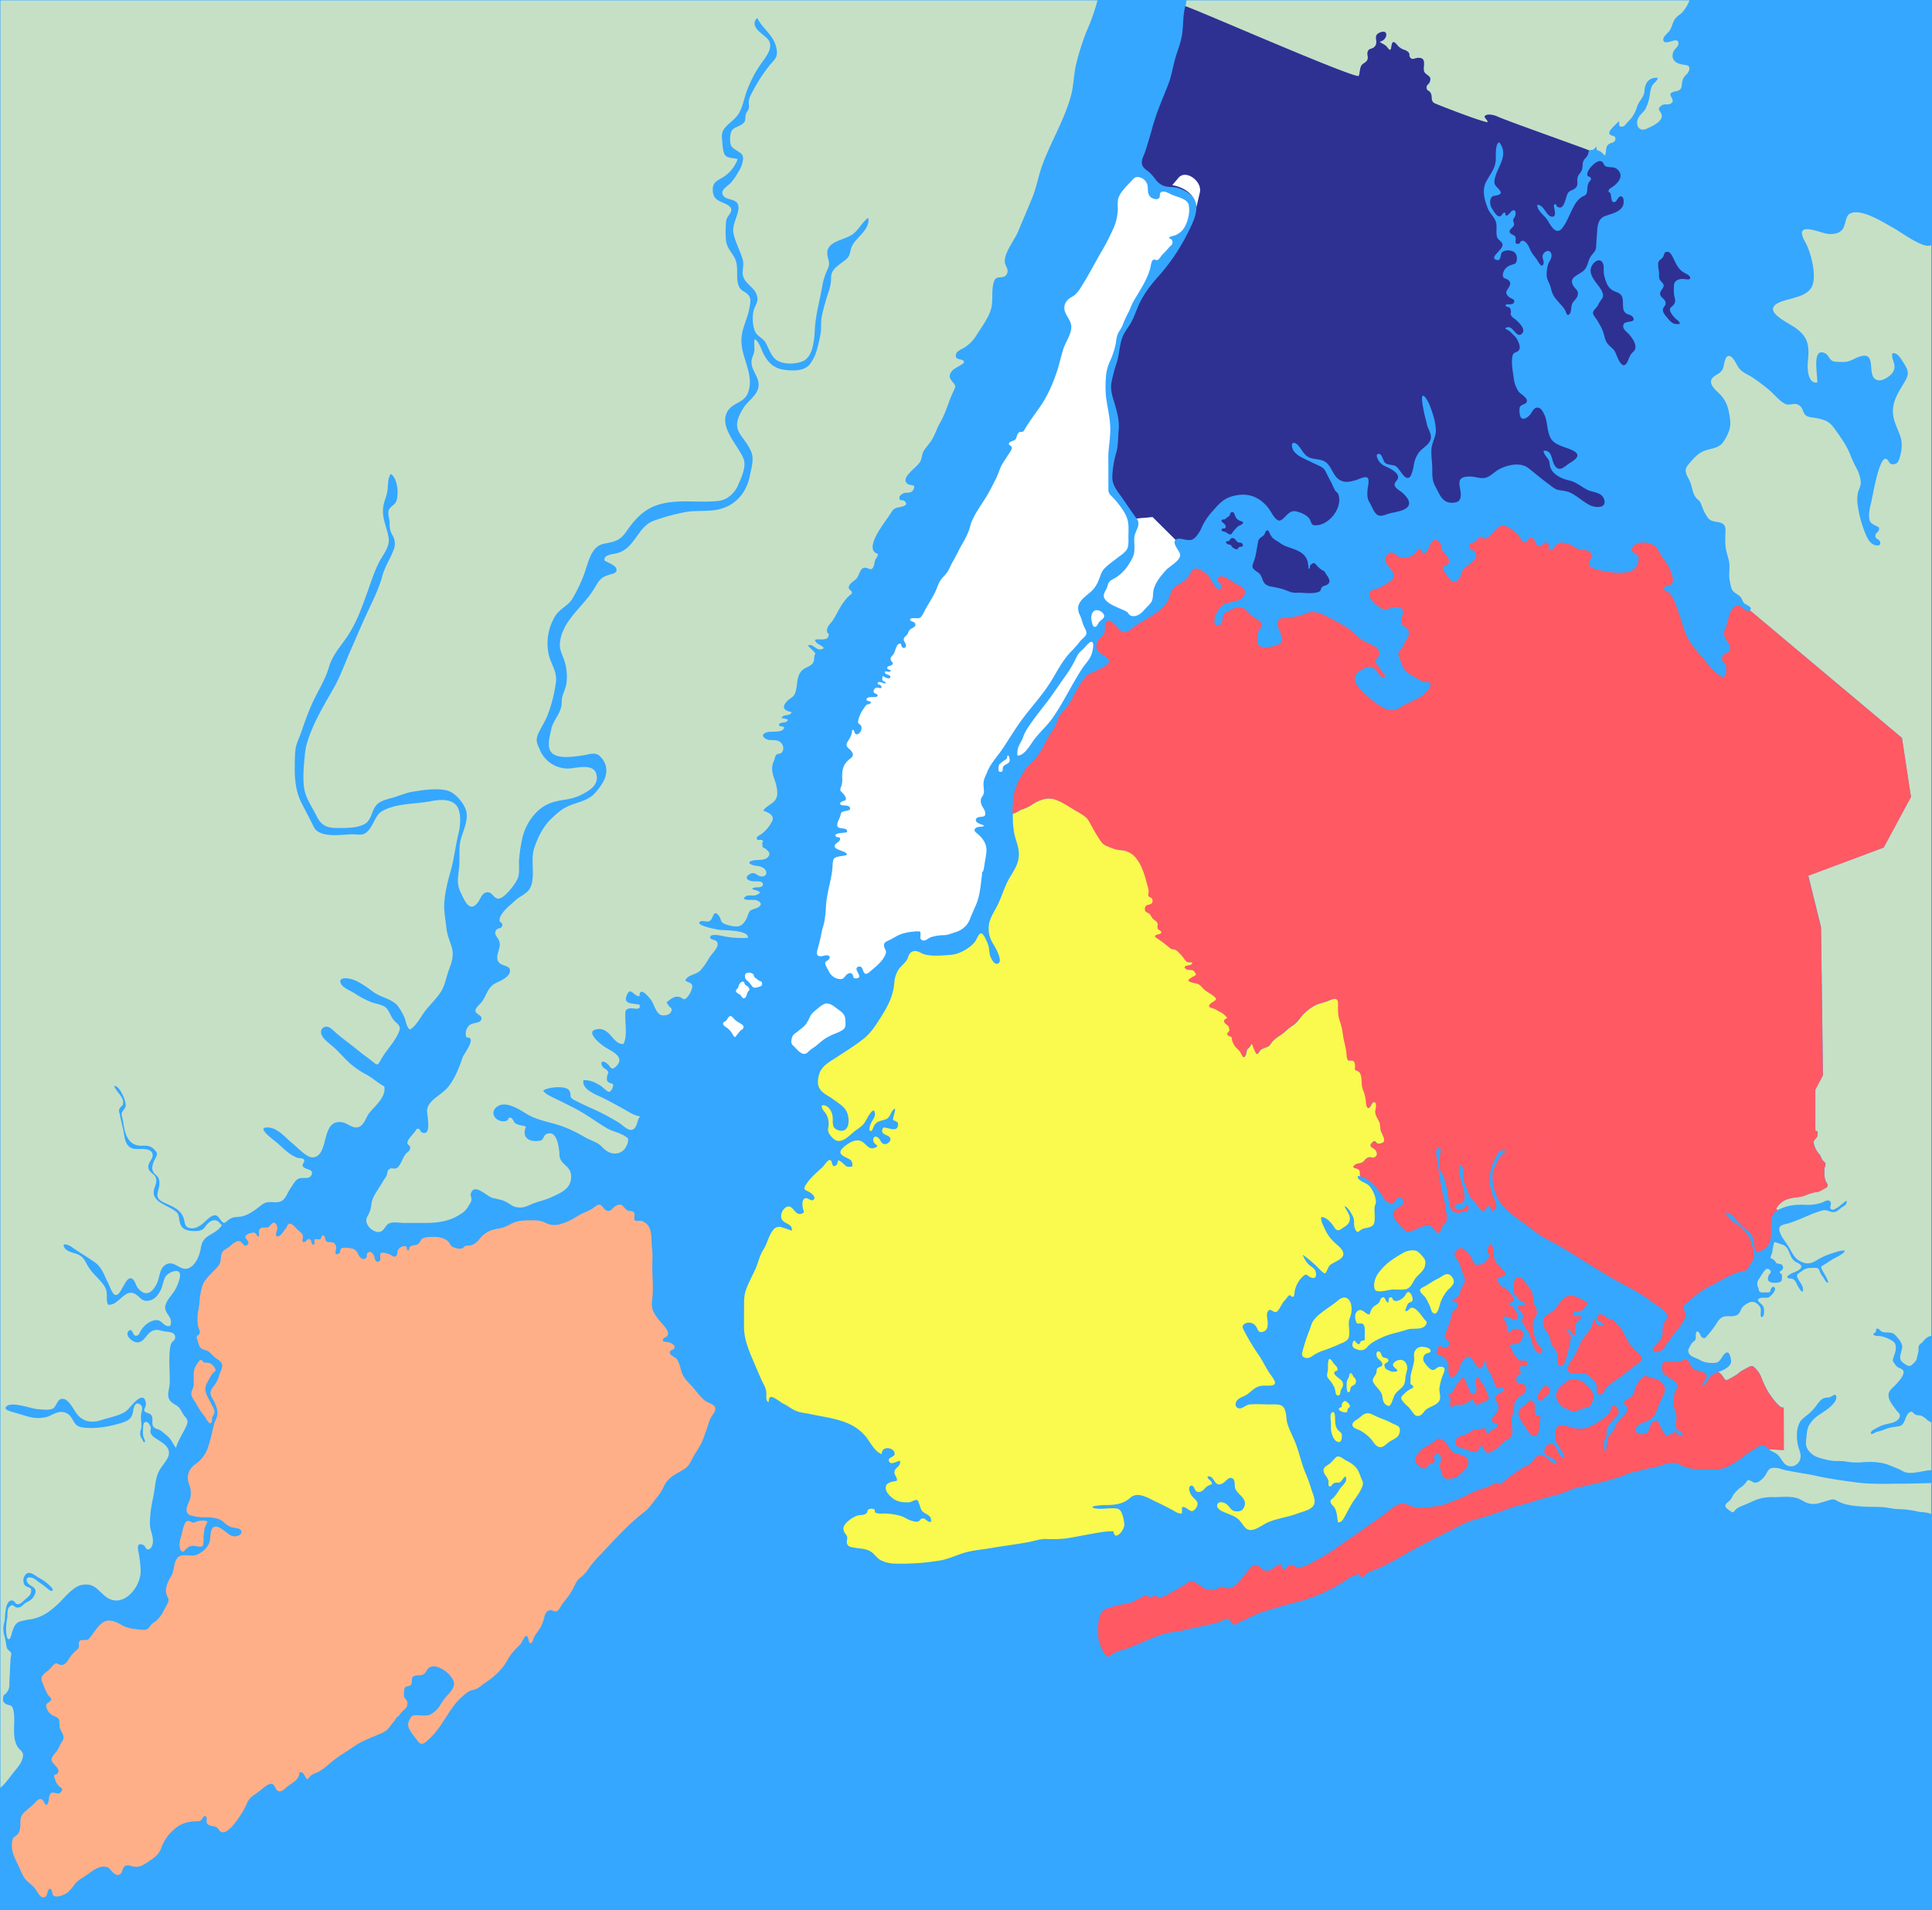<svg id="Layer_1" data-name="Layer 1" xmlns="http://www.w3.org/2000/svg" viewBox="0 0 1009.61 998.3"><rect x="0" y="0" width="1009.61" height="998.3" fill="#808080" stroke="none"/><defs><style>.cls-1{fill:#35a7ff;}.cls-2{fill:#c6e0c6;}.cls-3{fill:#ff5964;}.cls-4{fill:#2e3192;}.cls-5{fill:#ffaf87;}.cls-6{fill:#f9f94e;}.cls-7{fill:#fff;}</style></defs><title>Artboard 1</title><rect id="Water" class="cls-1" width="1009.6" height="998.3"/><g id="New_Jersey" data-name="New Jersey"><path class="cls-2" d="M.22.2v736h2.7c0-1,.12-.69.38-1,2.5-3,13.19,1.16,16.38,1.33,2,.11,6.14.69,7.92-.3s2.23-4.45,4.26-5c3.88-1.11,6.76,6.12,8.69,8.27,3.7,4.14,8.1,4.19,13.18,2.51,4-1.32,10.11-2.3,13.1-5.28,1.68-1.68,8.52-11.08,9.44-3,.1.9-.65,2.1-.83,3a1.17,1.17,0,0,0,0,.65c.5,1.18,2.73,1.08,3.58,2.23,1.58,2.15-.49,4.73,1.64,6.59.67.58,2.45.92,3.33,1.53,1.18.82,2.19,1.75,3.33,2.7,2.33,1.92,3.06,4.4,4.66,6.34,1.08-4.22,4-8,5.6-11.95,1.22-3.05-.74-3.72-1.94-5.79-1.56-2.65-1.58-3.44-4.38-5-5.56-3.21-2.54-6.84-2.54-12.15s-.52-10.83,0-16.08a13.84,13.84,0,0,1,.77-3.61c.39-.88,1.89-1.73,2-2.74.46-3.59-3.75-3.18-5.85-3.63-2.34-.5-3.89-1.32-6.39,0-2.8,1.47-3.83,5.62-7.34,5.81-2.45.13-7.22-3.63-4.52-6.11,1.61-1.46,2.21,2.23,3,2.48,2.23.7,2.48-1.49,3.33-2.73,1.78-2.64,4.34-4.84,7.52-5.26,3.58-.46,4.21,3.88,7.69,3,2.13-5.27-4.49-6.55-2.09-11.89,1.38-3.11,4.09-5.29,5.47-8.54.73-1.69,2.86-6.51,1.12-7.86s-5.76.83-6.73,2.25c-1.58,2.35-1.54,5.33-3,7.84-1.31,2.31-2.86,4.37-5.55,4.92-3.62.75-4.35-1-6.6-2.78-6.09-4.81-9.22,5.63-15,5-1.38-2.06-.22-5.59-1.15-8-1-2.65-3.13-4.6-5-6.66a29.5,29.5,0,0,1-4.63-5.81c-1.23-2.21-1.88-3.89-4-5.27s-6.3-1.62-7.79-3.68c-2.44-3.4,1.78-2,3.5-.75,4,2.83,8.07,5.16,12.06,8s4.91,6.89,7,10.9c.64,1.23,2.17,5.69,3.54,6.11,2,.6,3.2-2.73,4.16-4.18s2.19-4.66,4.16-4.46,2.55,3.71,3.6,5c4.26,5.19,7.8,2.31,10.07-2.48,1.56-3.35,1.13-8.27,5.21-10s7,3.71,11.08,2.24,6.08-7.25,6.64-10.88c1-6.61,6.36-6.26,10-10.42,1.27-1.43,1-1-.06-2.28-1.68-2-3.66-1.87-5.48-.57-2.36,1.7-2.26,3.83-5.27,4.45-2.07.41-5.55.28-7.28-.55-2.46-1.18-2.91-3.2-3.26-5.56-.48-3.23-.88-3.33-3.54-5.06-3.65-2.36-10.26-4.1-9.77-9.37.19-2.15,2-4.55,1.11-7s-3.43-2.66-3.89-5.19c-.52-2.81,2.48-4.56,2.21-6.94-.28-2.6-3.15-2.93-5.26-3-2.78-.15-5.36.57-7.44-1.64S65,592.85,64.28,590c-.58-2.47-1.2-5-1.68-7.47-.24-1.18-.65-1.7-.24-2.85.59-1.56,1.87-1.26,2-3.25.17-3.47-3.71-5.73-4.69-8.84,2.78-.6,6.92,9,5.86,11.05-1.42,2.73-2.52,2.18-1.65,5.52.58,2.18.76,4.48,1.31,6.68,1.27,5.07,4,8.22,9.16,8,2.61-.1,4.31,0,6.17,1.88,2.21,2.2,1.68,2.71.48,5.06-.78,1.51-1.94,4.29-1.18,6.12,1,2.53,3,2.35,3.4,5.26.73,5.37-3.83,8.32,2.28,11.3,4.16,2,8.69,3.32,10.42,8.11.85,2.37.28,4.53,3.11,5.27,2.35.63,4.43-.54,6.09-1.66s3.21-3.09,4.81-4.09c2.87-1.8,3.72-.68,5.19,1.31,2.15,2.9,2.24,1.66,4.67-.06,2.08-1.5,3.89-1.08,6.37-1.53,2.78-.5,4.69-1.88,7-3.33,1.89-1.18,3.89-3.46,6.1-4,2.78-.64,6.35.84,8.76-1.39,1.55-1.43,2.68-4.54,4-6.31,1.15-1.55,2.18-4,4.15-4.79s5.26.58,6.47-1.63c2-3.71-3.71-2.71-4.47-5-.35-1.07,1.21-2,.75-3.07-.56-1.24-2.35-.78-3.3-1.09-4.58-1.5-7.76-5.38-11.37-8.32-1.68-1.4-11.5-8.48-3.39-7.5,4.71.59,8.72,5.65,12.33,8.53,2.39,1.92,7.22,7.36,10.48,7,8.74-.93,3.61-20.32,15.25-18.31,2.93.52,5.69,3.72,8.84,2.33,2.58-1.11,3.57-5.06,5.17-7.12,2.89-3.72,9.07-8.47,7.87-14-3-1.53-5.81-4.18-8.87-5.89a48,48,0,0,1-8.79-5.89c-2.76-2.45-5.17-5.25-7.75-7.76-2.2-2.16-4.65-3.59-6.53-6-1.33-1.73-1.93-4.54.9-5.54,2.1-.73,4,1.51,5.36,2.69,3.81,3.4,8.08,6.34,12,9.59,2.4,2,4.88,3.66,7.24,5.54,2.53,2,2.81,2.87,4.51-.35,2.73-5.15,7.52-9.56,9.65-15,1.27-3.22-.67-3.62-2.73-6-1.58-1.83-2.4-4.94-4.08-6.49s-5-2-7.36-2.8a44.83,44.83,0,0,1-9-4.71c-1.91-1.19-4.59-2.24-6.17-3.76-1.87-1.76-2.15-4.14,1.33-4.14,5.4,0,10.85,4.51,15,7.44,3.88,2.7,9.29,3.35,12.28,6.92a31.49,31.49,0,0,1,3.55,6.1c.55,1.18,1.34,5.7,2.69,6.12l.15.23c3.2-1.69,5.61-6.52,7.76-9.38,2.7-3.6,6.09-6.64,8.44-10.35s2.81-7.86,4.26-11.59,2.63-7.65,1.46-11.58c-1-3.41-2.49-6.65-2.84-10.33s-1.23-7.73-1.14-11.59c.21-6.29,1.74-12.2,3.4-18.09,1.55-5.42,2.22-11,3.4-16.56.21-1.05.44-2.08.71-3.11,1-4,1.7-11.95-1.6-15.08s-8.94-2.45-13-1.66c-8.11,1.53-18,1-25.31,5.14-1.87,1-3,3-4.1,5.09-1.42,2.68-2.71,5.53-5.29,6.77-1.66.84-4.71.19-6.71.27-5.26.23-12.08,1.33-16.92-1.1-2.37-1.2-2.9-3.21-4.11-5.56-1.55-3-3.15-6.14-4.76-9.17-3.11-5.79-3.9-12.73-3.8-19.22,0-2.93.05-6.14.35-9,.35-3.38,2.12-6.49,3.18-9.72,1.47-4.43,3.13-9,5-13.31,2.86-6.76,7.31-13.24,9.3-20.19,1.83-6.36,6-10.72,9.64-16.15,4.91-7.34,7.64-15.24,10.53-23.3,1.95-5.41,3.6-10.75,6.26-15.87,2-3.8,5.53-7.71,4.79-12.4-.9-5.75-3.76-10.32-2.73-16.61.45-2.7,1.85-5.46,2.17-8.38.29-2.74.13-6.19,1.66-8.35,3.68,2,4.43,11.32,2.71,14.68-1,1.88-3.29,2.41-3.82,4.49-.49,1.9.56,4.58.56,6.66a10.68,10.68,0,0,0,1.6,6.39,8.53,8.53,0,0,1,.83,6.44c-1.7,5.08-4.81,9.32-6.26,14.63-1.86,6.8-5.13,13.27-8.11,19.68s-5.77,13.15-8.72,19.77c-2.87,6.47-5,12.83-8.42,18.85-5.34,9.48-10.72,18.13-14,28.58a36.32,36.32,0,0,0-1.33,7.64c-.52,5.28-1.15,12.3-.07,17.54.95,4.58,4.18,9.14,6.23,13.32,2.59,5.29,5.54,6.39,11.32,6.37,4.49,0,9.65.05,13.58-1.93a6.21,6.21,0,0,0,2.46-2.23c1.8-2.68,2.05-6.47,5-8.8,2.08-1.63,5.9-2.4,8.33-3.13,2.95-.88,5.86-2.21,9-2.76,5.43-.95,14-2.27,19.31-.5,3.74,1.25,7.84,6.21,9.09,9.93C245,428,242.33,433.59,241,438c-.1.33-.2.68-.27,1-1.1,4.58-.33,9.39-.81,14.25-.52,5.23-1.5,8.67,1,13.6,1.8,3.49,4.28,10.58,8.76,4.89,1.29-1.65,2-4.66,4.29-5.26,3-.76,3.55,2.4,5.88,3.15,3.22,1,9.85-8.09,10.76-10.64,1.05-2.94.47-6.19.62-9.28a79.94,79.94,0,0,1,1.33-9.72,29,29,0,0,1,7.13-14.77c4.64-5,9.15-6.29,15.67-7.27A32.09,32.09,0,0,0,301,416.6a24.53,24.53,0,0,0,3.23-1.41c4-2.13,8.6-4.83,7.5-10.21-1.26-6.1-9.6-3.69-14.14-3.32a15.79,15.79,0,0,1-15.25-9.21c-1.9-4.32-2.76-5.6-.63-9.95,1.36-2.74,3.07-5.41,4.27-8.29A75.28,75.28,0,0,0,290.45,357c1-6.31-3.05-10.24-3.93-16.08A27.25,27.25,0,0,1,290.13,322c2.35-3.78,6.89-5.56,8.94-9a79.37,79.37,0,0,0,6.51-13.83c1.83-5.33,3.46-13.61,9.79-14.91,6-1.25,8.53-1.43,12.18-6.79,3.88-5.7,8.52-10.76,15.06-13.17,10.34-3.84,21.92-1.26,32.94-2.49,4.64-.54,8.43-4.18,10.2-8.33,1.56-3.67,4.4-9.55,2.85-13.58-2.62-6.87-13-16.49-8.54-24.68,2.71-5,8.93-4.39,10.95-10.29,1.58-4.57.73-8.93-.54-13.29-1.41-4.81-3.31-9.62-3-14.72.33-5.37,2.85-9.83,3.95-14.81.08-.4.16-.81.23-1.23.35-2.18,1-4.54-.37-6.43-1.48-2.06-4-2.13-5.12-4.72-2.07-4.86.33-10.2-2.37-15.11-1.64-3-3.91-5.23-4.37-8.59a50.5,50.5,0,0,1-.1-8.61c.11-3.44.61-3.34,2.26-6,1.8-2.81-1-4.27-3.26-5.25-3.26-1.4-5.56-2.3-5.83-6.39-.25-3.77,1.34-4.87,4.17-6.46a18.69,18.69,0,0,0,8.83-10.15c-1.89-.64-4.81-.37-6.29-1.78s-1.56-5.25-1.78-7.43c-.27-2.69-.5-4.71,1.23-6.92s4.18-3.8,6-5.84c3.23-3.55,3.9-8.91,5.5-13.3a62.54,62.54,0,0,1,8.17-15.46c2.41-3.36,6.37-8.39,2.65-12.28-2.52-2.63-9.64-6.35-5.26-10.81,2.11,4.48,6.34,7.49,8.64,11.92,1.1,2.1,2.14,5.52,1.39,8.06-.51,1.73-2.41,3.34-3.53,4.75a80.7,80.7,0,0,0-8.19,12.42c-1.16,2.2-2.39,4-2.71,6.39-.15,1.17.21,2.45,0,3.61-.25,1.37-1,1.65-1.4,2.83-.93,2.82.39,4-2.43,5.81-1.36.88-4,1.58-5,3.06s-1,4.4-.88,6c.21,2.63,1.58,3.27,3.66,4.65s3.32,1.83,3,4.79a14.81,14.81,0,0,1-2.23,5.88A34.4,34.4,0,0,1,382,95.47c-1.23,1.38-4.84,3.4-4.51,5.49.78,4.9,9.31,1.42,8.36,8.63-.55,4-3.46,8.32-2.53,12.46,1.09,4.86,3.39,8.91,4.8,13.58.9,3-.7,6.25.36,9.18,1.31,3.69,5.75,5.49,7,9.41.92,2.88-.1,4.22-1.15,6.6a10.69,10.69,0,0,0-.58,1.88c-.83,3.86-.35,9.63,1.8,12,1.65,1.8,3.55,2.5,4.78,4.84s2.13,4.91,3.81,7.09c3.1,4.08,10.82,4,15.26,2.23,2.75-1.13,4.26-3.89,5.14-7.05a45.42,45.42,0,0,0,1.24-9.26c.4-7.7,2.44-14.81,3.81-22.4a34.43,34.43,0,0,1,2.63-8.89c1.48-3.09,1.16-3.69.35-6.9-1.9-7.53,6.29-8.36,11.51-11,4.43-2.22,5.85-6.84,9.66-9.54.78,4.49-2.73,7.62-5.49,10.7-1.64,1.83-3,3.48-3.63,5.84-.67,2.63-.74,3.85-3,5.63-3.57,2.84-7.47,4.71-7.34,9.4.12,4.38-1.88,8.27-3,12.7a69.76,69.76,0,0,0-2,8.12c-.37,2.72,0,5.58-.5,8.24a72.5,72.5,0,0,1-1.8,8,22.46,22.46,0,0,1-3.74,7.86c-3.1,3.85-8.86,3.56-13.6,2.93-5-.67-7.86-3.41-10.2-7.42-1.18-2-2.88-7.71-5-8.58-.67,2.1.1,4.45-.32,6.65s-1.54,3.29-1.4,5.81a9.39,9.39,0,0,0,.24,1.53c.93,3.81,4,6.57,3.38,11s-5.66,7.47-7.83,11c-2.67,4.39-4.85,8.73-1.94,13.38,2.18,3.48,5.31,6.75,6.42,10.82.9,3.28-.46,7.69-1.09,11-1.49,8.1-6.45,14.71-14.42,17.29-6,1.95-12.33.88-18.54,1.8a106.75,106.75,0,0,0-16.14,4.24c-6.94,2.17-8.54,7.34-13,12.48a14.68,14.68,0,0,1-6.88,4.78c-1.86.62-7.92.75-6.94,4,1.42.92,5.29,2.27,6,3.93,1.12,2.7-2.24,3-4.11,3.61-5,1.62-5.32,4.05-8,8.11-5.64,8.62-15,15.23-17,25.46-.87,4.5.25,6.36,1.87,10.59A27.35,27.35,0,0,1,296,357.27c-.32,2.3-1.33,4.16-2,6.34-.55,1.85-.34,3.1-.59,5.05-.6,4.59-4.44,8-5.37,12.59-.77,3.85-2.86,10.12,1.05,12.87,3.69,2.6,11.85,1.26,16.07.6,2.62-.43,5.48-1.56,7.73,0a11.15,11.15,0,0,1,3.52,5.06c1.72,5.54-1.8,10.43-5.2,14.41-2.45,2.9-5.74,4.14-9.23,5.33-1,.31-2,.65-3,1-4.65,1.64-7,3.76-10.62,7.14-4.43,4.12-7.14,9.65-9.09,15.29-2.08,6,.13,12.58-1.38,18.88-1.23,5.22-5.33,5.72-8.82,9-2.45,2.28-8.37,6.82-8.06,10.48.07.68,2,1,1.37,2.78-.52,1.4-2,.85-2.8,1.7-2.15,2.38.68,4,1.38,6.32,1,3.21-1.73,6.33-1,9.44,1,4.09,7,2.28,6.52,6.21-.4,3.18-5.38,5-7.76,6.27-3.93,2.12-4.42,6.26-7,9.69-1,1.28-3.42,3.08-3.27,4.72.17,1.83,4.61,2.39,2.72,5-1.15,1.56-4.65.93-6.24,2.76a5.89,5.89,0,0,0-1.15,6.06c5.84-.46-1.51,8.81-2,10.29-1.73,5.25-4.11,11.4-7.82,15.84-3.28,3.92-10.07,6.53-10.75,11.64-.33,2.43,2.8,14.11-2.71,11.87-1.27-.52-.65-2.45-2.78-1.83-.88,2-4.48,4.89-4.78,6.89-.3,1.83,1.2,1.14,1.4,2.78s-1.18,2.18-2.23,3.31c-1.67,1.82-2.79,6.38-4.76,7.44-1.53.85-3-.61-4.34.95-.69.79-.6,2.15-1,3.07s-1.53,2.22-2.15,3.36c-1.61,3-3.83,5.63-5.09,8.77-.94,2.3-.62,4.77-1.68,7-1.2,2.55-2.63,3.89-.82,6.87,1.12,1.85,4,3.93,6.31,3.33s2.8-3.48,4.71-4.38c2.1-1,5.74-.25,8-.25h9.91c7.13,0,13.28-.59,19.23-4.49A10.78,10.78,0,0,0,245,630a9.68,9.68,0,0,0,1.33-2.48c.25-1.11-.58-2.72-.32-3.61,1.77-6,8.39,1.46,11.39,2.21s5.17.91,7.79,2.48c2.38,1.41,3.16,2.35,6.09,2.51,3.13.18,5.06-1.25,7.77-2.23,3-1.09,5.93-1.71,8.89-3.06,5.18-2.33,10.52-4.45,10.53-10.82,0-6.06-5.92-6-6.1-11.35-.1-3.06-1.14-13.73-6.95-10.83-1.37.7-1.28,2.55-2.76,3.29a12.69,12.69,0,0,1-5,.07c-4-1.3-4-4.33-2.82-7.26-1.9-.94-4-.57-5.74-2-.65-.54-1.23-2.45-2.05-2.66-1.86-.43-1.13,1-2.08,1.42-4.36,1.91-10-3.3-5.42-7.08s12.18,1.55,16.16,3.9c5.87,3.44,13,4.11,19.35,6.66a75.19,75.19,0,0,1,10.39,5.1c2.06,1.22,4.34,2,6.46,3.13s3.07,2.68,4.76,3.93c3.72,2.73,8.8,2,10.7-2.4a6.21,6.21,0,0,0,.83-2.71c0-1.86.23-1-1.17-2.06-2.81-2.13-7.19-2.77-10.28-4.67-5.76-3.52-11.1-7.57-17.21-10.61-2.95-1.47-5.87-3-8.8-4.38-2-1-5.71-2.54-6.89-4.43,2.05-1.81,11.66-2.86,13.5-.21s-.73,3.34,3.06,5.27c2.61,1.33,5.43,2.7,8.09,3.88a115.17,115.17,0,0,1,15.21,8c1.52,1,3.76,3.26,5.54,3.53,2.7.41,3.57-2.79,4.2-5.28a9.53,9.53,0,0,1,1.05-1.79c-3-.22-6.21-2.52-8.72-3.89-3.66-2-7.24-4-10.95-5.82s-10.87-4.31-9.94-9.17c3.53-.17,6,1.15,8.82,2.78,1.05.6,3.55,3.28,4.45,3.28,1.32,0,2.54-2.72,2.16-4.11-2.63-.72-3.53-1-3.07-4,.24-1.61,1.09-1.21.27-2.73-.53-1-2-1.29-2.61-2.29-1.67-2.61.13-3.5,2.41-1.55,1.93,1.62,2,4,4.73,1.33,4.77-4.71-2.14-7.74-5.56-9.79-2.85-1.71-11.72-9-3.82-9.63,6.34-.56,8,8.53,13.2,7.72,1.92-3.93.89-10,.89-14.38,0-2.74-.21-3.67,2.49-4.17,1.75-.33,5.91,1.49,4.94-1.89-3.21-.75-8.4-.14-6.82-4.48,2.06-5.73,3.79.33,6.82,0,0-5.79,5.4,1,6.23,2.26,1.74,2.76,2.63,7.58,6,7.78,1.48.08,3.38-.3,4.16-1.66,1.28-2.23-.51-2.2-1.33-3.68-1.15-2.11-1.31-1.1.43-2.51s3.15-2.23,5.33-1.78c1.83.36,1.95,2.28,4,.26,1.27-1.26,3.54-5.34,2.49-6.8-1.27-1.75-5.29-1.22-2-3.8,2-1.53,4.62-1.55,6.6-3.61a36.77,36.77,0,0,0,4.44-6.39c1.08-1.8,4.11-4.68,4.43-6.64.58-3.56-3.79-2.4-3.86-4.15-.08-2.38,6.37-.75,7.52-.51a49.44,49.44,0,0,0,12.17.73c.63-4.1-11.9-3.84-14.45-4.13-1.56-.18-12.55-2.19-10.76-4.11,1.41-1.53,4.46,1.05,6.12-1.36,1-1.44,1.4-5.21,3.88-2,1.66,2.13.45,3.4,3.54,4.51,1.7.6,4.8,1.43,6.73,1.05,2.51-.5,4-3.15,4.77-5.28,1.17-3.16,1.07-3,4.38-4.09,2.36-.77,3.88-2.6.88-4-2.13-1-5,.25-7.24-1,1.3-2.88,4.36-1.09,6.63-2,4.59-1.9-1.25-2.28-2.25-3.28,1.28-1.34,5.2.07,5.59-1.93.5-2.48-3.82-1.81-5.27-1.94-2.52-.24-4.66-1.82-1.68-3.68s4,1.25,6.39,1.18c3-.09,2.89-2.73,1.31-4.08-2.05-1.75-4.06-1.17-6.31-2-3.26-1.25-.55-2.35,2-2.5,2-.11,5.06,0,6.37-1.73s.5-2.44-1.16-4c-.29-.28-1.47-.71-1.62-1-.41-.73-.13-1.3-.35-2s1.09-.56.09-1.6c-.57-.58-2.15.18-2.52-.25-1.24-1.48.52-2,1.67-2.79a18.25,18.25,0,0,0,5.82-6.73c1.82-3.13-1.93-4.92-4.49-5.67,1.19-2.3,4.46-3.3,6.11-5.43,1.46-1.92,1.41-4.18.89-6.84-1.06-5.43-3.88-8.59-1.39-13.88.39-.83.5-2.38,1.16-3.06.87-.87,2-.4,2.73-1.1,1.72-1.7,1-4.66-1.11-5.91s-5-.17-6.94-1.3c-2.62-1.53-1.75-2.94.83-3.61,2-.53,8.79.66,8.55-2.73a11.15,11.15,0,0,1-2.68-.65c.09-2.7,4.48-.52,4.63-3.23a16.79,16.79,0,0,0-3.24-.67c.8-2.48,4.91-.68,5.19-3.23-4.46-.73-5.21-2.82-1.85-6.07,1.07-1,2.8-1.7,3.5-3.18,2-4.39.36-10.1,4.77-13.18,1.37-.95,3.45-1.5,4.52-2.81,1.56-1.92.34-3.5,1.61-5.31-1.25-1.5-2.68-2.73-4-4.13,2.48-1.33,4.16,2.32,6.64,2,4.11-.57-1-2.45-1.88-3.31-3-2.95,1.84-1.59,3.61-2,1.22-.3,1.63,0,2.28-1.36.93-2-.49-1.22-.62-2.8-.23-2.61,1.95-4,3.28-6.11s2.25-4.06,3.38-6a33.45,33.45,0,0,1,4.09-5.7c.38-.4,2.2-1.73,2.25-2.14.18-1.47-1.54-1.48-1.63-2.78-.17-2.25,2.92-3.43,4.17-5,1.14-1.4,1.65-4.58,3.3-5.29,2.48-1.08,4.21,2.49,5.57-1.1.42-1.1.4-2.3.77-3.11.55-1.2,1.39-1.83,1.39-3.21-8.15-2.52,4.32-17.31,6.65-21.14,1.54-2.53,2-2.74,4.77-3.33,2.35-.5,4.81-1.23,2.43-3.24-.74-.65-2,.08-2.43-.9-.68-1.38.63-2.3,1.4-2.8,2-1.26,4.46.3,5.74-2.21,1.75-3.36-2.08-1.55-3.61-3.53s.77-4.21,2-5.63c1.58-1.76,3.58-3.14,4.91-5.07s.92-4.21,2.3-6.31c1.67-2.48,3.66-4.39,5-7.21,1.12-2.31,2-4.91,3.38-7.25,3-5.21,4.36-10.94,6.81-16.1,1.46-3.08,1.54-2.88-.54-5.49-1.78-2.19-1.69-3.53.27-5.81.92-1.06,5.89-3.26,5.93-4.17,0-2.33-5.08-.47-4.2-4.17.42-1.78,3.28-2.71,4.65-3.67a19.94,19.94,0,0,0,5.91-6c2.64-4.34,6.49-9.22,7.82-14.19,1.24-4.63-.12-9.94,1.6-14.43,1.27-3.38,5-.6,6.6-3.62,1.25-2.33-.65-3.88-1-5.87-.85-4.8,5.09-11.95,6.87-16.31,2.49-6.08,5-11.79,7.43-17.76,2.16-5.31,3.11-11,5.06-16.51,4.41-12.33,11.86-24.32,15.21-37,1.47-5.58,1.37-11.52,2.86-17.11A127.5,127.5,0,0,1,568,15.91,105.94,105.94,0,0,0,573.53.2Z"/><path class="cls-2" d="M81.23,751.67A5.85,5.85,0,0,1,78.72,749c-.34-1,.28-2,0-3a5.19,5.19,0,0,0-1.38-2.4,1.39,1.39,0,0,0-2.23.39,8.09,8.09,0,0,0-.34,2.69c-.09,1.78-.25,3.77.61,5.34.19.36.78,1.76,0,1.81-.48,0-.92-1.38-1.18-1.75a4.94,4.94,0,0,1-.63-4.69c.83-2.5-.15-5.17.11-7.72.07-.81.44-2,.54-3.07a2.5,2.5,0,0,0-.79-2.4c-2.88-2.16-3.61,1.65-3.87,3.4-.6,3.7-2.37,5-6,6.09-6.32,1.93-12.93,3.16-19.5,2.52-3.51-.36-4.4-1.23-6-4-1.25-2.08-2.25-3.63-5.05-4.13-3.43-.58-5.86,1.83-8.95,2.6a17.7,17.7,0,0,1-8.53-.07c-2.56-.63-5-1.49-7.49-2.17-1.22-.34-5.1-1.28-5.1-2.28H.22V851.31h0V888.2h0v46.28c3-2.69,5.2-6.06,7.53-8.9,1.7-2.06,3.66-4.41,4.19-7.14.62-3.09-1.54-3.44-2.79-5.52-3.38-5.58-.66-13.48-2.25-19.45-.81-3.12-2.65-1.62-4.43-3.32a2.18,2.18,0,0,1-.9-1.95h0s0-.52.05-.82c.23-2,.63-1.19,1.68-2.5,1.91-2.38,1.48-3.38,1.65-6.66.19-3.67.36-7.37.56-11.1,0-.9.58-2.17.3-3.07-.42-1.19-2-1.64-2.3-3-.46-2-.6-3.94-1.16-5.87a14.51,14.51,0,0,1-.62-3.89h0c0-.24,0-.47,0-.7.13-1.68.81-3.28.83-5A32.69,32.69,0,0,1,3,841.44c.23-1.77,1.17-5.73,3.88-4.75.77.27,1.1,1.38,1.78,1.64,1.68.69,3.36-1.37,4.41-2.32a17.55,17.55,0,0,0,2.5-2.28,4.55,4.55,0,0,0,.73-2.82c-.12-1.06-1.28-1.14-2.23-1.59A2.77,2.77,0,0,1,12.32,827a4.64,4.64,0,0,1,.88-3.84c2-2.58,5.08.36,7.08,1.48a24.24,24.24,0,0,1,6,4.39c.42.45,1.48,1.43,1.25,2.15-.38,1.14-2.5-.67-3-1.1-1.54-1.3-3.18-2.43-4.78-3.58-1.33-1-2.47-2-4.16-2.05-1.84,0-2.06,1.45-1.24,2.72,1,1.5,2.93,1.9,3.87,3.31s-.14,3.32-.89,4.4c-1.33,1.93-3.62,2.39-5.26,3.94a4.07,4.07,0,0,1-2.32,1.37c-1.27.23-1.82-.29-2.74-1s-2.39.66-2.78,1.74c-.46,1.37-.21,3.11-.43,4.54a32.66,32.66,0,0,0-.6,6.69c.07,1,.15,3.84,1.09,4.51,1.18.83,1.84-3,2.07-3.7.74-2.21,1.54-4.51,3.9-5.41a38.66,38.66,0,0,1,6.11-1.24c5.81-1.1,9.63-4,13.86-7.89,3.45-3.2,8-9.37,12.77-10.08,6.4-1,7.94,2.79,12.2,6.12,8.93,6.94,18.74-5.13,18.3-13.86a67.58,67.58,0,0,0-.83-7.78c-.31-2-2-7.25,2.22-5.27,1.38.63,1,2.49,2.79,2.23,1.2-.17,1.7-1.6,2-2.5,1-3.64-1.42-7.41-1.35-11.08a62.47,62.47,0,0,1,1.6-13c1.15-4.89,1-10.71,3.54-15,2.17-3.77,7.06-7.57,3.68-12C85.61,754.17,83.15,753.06,81.23,751.67Z"/></g><g id="NY"><path class="cls-2" d="M1009,775.2c-4.54,0-9.12.26-13.75.26-8.37,0-17,.47-25.23-.65-7.12-.94-14.43-1.95-21.45-3.53-4-.9-8.11-1.39-12.14-2.2-.8-.17-1.58-.32-2.36-.44s-1.65-.34-2.47-.57a12.38,12.38,0,0,0-5.41-.82c-2.56.45-2.74,2.83-4.19,4.54-1,1.25-2.66,2.88-4.34,3.15s-3-1.7-4.36-1.18c-.46.18-.72.87-1,1.25a13.09,13.09,0,0,1-2.33,2.19,18.74,18.74,0,0,0-3.74,3.48c-.89,1.25-1.37,2.68-2.53,3.81-.83.8-2.6,1.63-1.91,3.17.31.71,2,1.88,2.78,2.34,1.49,1,1.46,0,2.53-1.06s2.63-1.6,4.21-2.23c2.71-1.1,5.29-2.51,8.09-3.36a24.87,24.87,0,0,1,7.65-.83c4.71,0,10.2-.92,14.36,1.54,3.3,2,5.89,2.55,9.51,1.5,1.92-.55,3.79-1.13,5.67-1.66,1.72-.49,2.4,0,3.88.8,4.38,2.26,9.8,2.56,14.7,2.81,3,.15,6.12,0,9.15.27,2.76.23,5.35,1,8.14,1A48.09,48.09,0,0,1,1002,790c2.3.53,4.56.23,6.92,1.23h.27V774.9l.38.3Z"/><path class="cls-2" d="M1004.66,701.47a13.27,13.27,0,0,1,1.76-1.92,5.91,5.91,0,0,1,2.91-1.35h-.11v-570h-.4c-3.6,2-15.82-7.16-19.56-9.17-4.56-2.45-17.28-10.84-22.9-7.14-2,1.3-2,6.38-3.7,8.23-2.31,2.49-6.46,2.61-9.62,1.67-6.71-2-15.17-4.92-9.55,5,2.74,4.8,5.69,16.34,3.76,22-2.33,6.89-12.45,6.77-17.92,9.5-8.33,4.16,4.19,9.92,8.31,12.68,7.39,4.95,8,9.64,7.08,18.18-.32,3.16-.1,11.56,4.94,10.77.21-4.23-3-18.69,4.13-15.25,1.63.78,2.21,3.2,3.83,4,1.21.59,3.56.44,4.91.51,4.46.21,5.79-1.77,9.67-2.92,9.2-2.73,2.54,11.15,9.15,12.48,2.61.54,6.81-2.27,8-4.55,2-3.77-1.23-6.16-.46-9.52,2.83-.65,4.71,3.24,6.08,5.32,2.41,3.71,2.71,5.54.58,9.19-3,5.14-6.7,10.14-6.33,16.63.25,4.72,2.68,8.47,4,12.76,1,3.15.5,7.44-.48,10.54-.57,1.78-1,3.29-3.11,3.52-2.8.32-2.08-1.84-3.92-2.74-3.68-1.83-7.17,19.92-7.94,22.92-.64,2.63-1.43,5.94-.85,8.75.54,2.55,3.1,2.8,5,4.19.23,2.6-1.41,2.08-1.83,3.93-.48,2.19,1.72,1.78,2.3,3.33,1,2.46-1.81,2.36-3.29,1.66-1.87-.86-3.22-3.22-4-5.06a60.3,60.3,0,0,1-4.42-16.37,17.58,17.58,0,0,1,.37-6.29c.58-1.87,1.48-3,1.3-5.16a17.89,17.89,0,0,0-2.32-7.28,55.48,55.48,0,0,1-3.29-7.27c-2-4.8-5.18-9.17-8.17-13.33-2.69-3.75-5.06-4.53-9.46-5.4-1.76-.35-4.39-.3-5.69-1.66s-1.25-3.43-2.9-4.74c-2.76-2.22-4.77.15-7.42-.93-2.92-1.2-5.85-5-8.19-7a97.06,97.06,0,0,0-9.16-6.9c-3-2-5.54-2.47-7.55-5.68-.9-1.41-3.43-7.2-5.81-5.09-1.26,1.15-1.35,4.43-2,6-.87,2.08-2.2,2.68-4,3.8-4.59,2.83-1.31,6.29,1.7,9.08,4.38,4.06,5.26,8.19,6,13.9.6,4.33-1,7.74-3.26,11.3s-5.66,3.61-9.4,4.78c-4.06,1.23-6.66,4.51-9.34,7.7-2.51,3-.48,5.38.9,8.27s1.23,6.05,3.26,8.73c.67.91,1.66,1.46,2.25,2.39a31.89,31.89,0,0,1,1.3,3.25,26.72,26.72,0,0,0,2.59,4.81c1.83,2.43,4.5,1.93,6.93,2.77,3.13,1.1,2.28,4.18,2.28,7a43.1,43.1,0,0,0,.21,6c.41,2.81,1.54,5.44,1.88,8.27s-.4,5.91.21,8.79c.33,1.55.57,3.88,1.46,5.22s2.78,2,4,3.26c1.34,1.45,1,2.68,2.48,3.75.66.48,4.51,2,2.55,3.36l79.5,66.72,4.71,30.86L984.38,443,945,457.63l6.66,26.95,1,77.39-4,7.59,0,21.06c.77,1.48,1.35-.83,1.18,2.56-.06,1.31-.86,1.65-1.56,2.58-.85,1.11-.31,2.56.18,3.76a13.34,13.34,0,0,0,2.2,3.63c.94.93.95,2.07,1.75,3.14s1.74,1.12,1.58,2.6c-.07.62-.42,1.08-.54,1.68a16.5,16.5,0,0,0,0,2.63,10.39,10.39,0,0,0,.75,4.34c.42.91,1.24,1.38.78,2.49-.38.93-1.76,1.22-2.46,1.76a8,8,0,0,1-4.05,1.35,27.26,27.26,0,0,0-5.51,1.78c-2.88,1.1-6.11.71-8.95,1.85a10.23,10.23,0,0,0-5.85,5.1l.82.63a24.24,24.24,0,0,1,11.33-2.81c2.18-.1,4.46.24,6.62-.05a20.73,20.73,0,0,0,5.33-1.16c1.21-.5,3.52-2.06,4.41-.07.43,1-.5,2.33-.11,3.16,1.3,2.83,7.35-3.9,8.42-3.94a2.58,2.58,0,0,1-1.55,2.81c-1.17.71-2.07,1.55-3.15,2.35-1.71,1.25-3.41.7-5.11,0a5.45,5.45,0,0,0-3.2,0,46.88,46.88,0,0,0-6.34,2.25c-3.46,1.49-7,3.08-10.53,4.23-2.42.79-6.06.72-5.17,4.15.85,3.19,3.5,6,5.15,8.84,1.35,2.34,2.54,5.08,4.92,6.53,3.13,1.91,5.64,2.1,8.86.23a35.8,35.8,0,0,1,8.08-3.82c2.23-.69,4.63-1.7,7-1.58.42,1.49-5.42,4-6.61,4.77-1.94,1.25-3.76,2.5-5.74,3.66.76,2.85,3.23,5.36,3.83,8.39-1.28.19-2-2-2.61-2.8a10.56,10.56,0,0,1-1.75-2.82c-.33-.84-.53-1.79-1.45-2.07a12.29,12.29,0,0,0-3,0,7.2,7.2,0,0,0-5,1.6c-.68.51-1.31.86-1.89,1.31-.86.69-.77,1.25-.32,2.31.87,2.06,2.87,3.76,2.82,6.1-.08,3.25-3-2.35-3.41-3.24a4.82,4.82,0,0,0-1.8-2.26c-.73-.4-1.48-.21-2.28-.42-2.35-.63,1.26-2.51,2.28-2.91,1.21-.48,3.83-1.5,4.27-2.91s-2.21-2.32-3.22-3c-3.42-2.27-2.47-7.54-6.85-8.87-1-.29-1.91-.67-2.84-1s-1.18-.19-1.35.27c-.1.29-.15.7-.29,1.2-.29,1.23-.4,2.5-.64,3.74s-.88,1.64-.82,2.91a6.71,6.71,0,0,1,2.28,1.46c.69,1,.44,1.25,1.87,1.47.9.13,1.64.18,2.08,1a1.94,1.94,0,0,1-.62,2.62c-1,.69-1.28.54-.35,1.49.36.35.44.16.65.71a5.56,5.56,0,0,1,0,1.47c0,1.27-.07,2-1.25,2.37a8.55,8.55,0,0,1-2.6.31c-1,0-2.46-.16-3.11-1s-.26-2.25.12-3c.58-1.1,1.6-1.22.7-2.46a1.47,1.47,0,0,0-2.4-.37c-1.33,1.16-2.43,3.43-3.49,4.91a4.05,4.05,0,0,0-.85,2.49,3.56,3.56,0,0,0,.56,2c.25.59.19,1.4.57,1.9.7.88,2.66.54,3.63.54a3.5,3.5,0,0,0,1.68-.14c.63-.39.31-.74.52-1.3s1-2,1.89-1.3c1.75,1.26-1.93,5.09-3.24,5.46-1.12.3-4.9-.45-5.21,1.22-.13.7,1,1.46,1.38,1.86a4.49,4.49,0,0,1,1.57,2.12c.26,1,.66,5.22-1.27,5-.9-1.62.4-3.65-.63-5.28-1.21-1.94-3.2-3.25-5.53-2.4a9.67,9.67,0,0,0-3.83,2.72c-.66.93-.93,2.29-1.76,3.18-1.69,1.81-4.63,1.19-6.87,1.38-2.83.23-4,2.58-5.34,4.67a66.87,66.87,0,0,1-4.73,6,1.48,1.48,0,0,1-2.4.18c-.79-.66-.77-1.73-1.45-2.39-2.2-2.12-1.47,2.67-1.77,3.54s-1.21,1.15-1.81,1.85A20.31,20.31,0,0,0,883,704a5,5,0,0,0-.7,1.51,2.71,2.71,0,0,0,.3,1.85c1,1.94,4,2.39,5.77,3.52,2.12,1.34,5.38,1.65,7.91,1.44,3-.25,3.28-3.58,5.44-5.1s2.76,2.72,2.91,4c.27,2.47-2.83,4.3-4.76,5.13-.64.27-1.33.51-2,.78l0,0c.89.22,1.83,1.43,2.36,2.12,1,1.25,1.2,2.71,3,1.71,1.5-.85,3.11-1.73,4.57-2.68.56-.38,1-.84,1.51-1.26a39.94,39.94,0,0,1,3.53-2c.88-.53,2.49-1.51,3.51-.78a14.22,14.22,0,0,1,4.19,5.89,48.81,48.81,0,0,0,3.51,7.42,52.64,52.64,0,0,0,3.92,5.28,14.32,14.32,0,0,0,1.8,1.85,4.61,4.61,0,0,0,1.11.85c.29.12,1,.1,1.1.16l.1,22.2-7.72-.39.4.31c1.28.88,2.84,1.4,4,2.38,2.11,1.76,2.94,5.08,5.7,6,3,1,6.09-1.34,6.44-4.35.26-2.18-.59-3.6-1.13-5.59a22.47,22.47,0,0,1-.75-6.06,14.74,14.74,0,0,1,1.28-6.37c.85-1.77,2.88-3.26,4.42-4.48a23.69,23.69,0,0,0,4.39-4.61c1-1.37,2.2-3.15,3.78-3.86,1.13-.5,2.41-.25,3.56-.69.93-.34,2.47-1.91,3-.71,1.2,2.83-3.71,6.53-5.47,7.76-1.42,1-2.84,1.91-4.25,2.88a17,17,0,0,0-4,4.23c-1.39,1.89-1.53,4.8-1.76,7.12a18.57,18.57,0,0,0-.2,3.52,6.58,6.58,0,0,0,1.88,3.8c2,2.42,4.82,3.17,7.8,3.92a28.56,28.56,0,0,0,5.43.93,44.22,44.22,0,0,1,5.28.18,31.35,31.35,0,0,0,8.32.52c4.76-.45,10.2-.35,14.71,1.45,1.93.78,4,1.58,5.84,2.45,1.3.6,2,1.25,3.39,1.46,4.51.65,8.86-1.21,12.86-1.26V743.61h0c-.5-.6-1.52-.8-2.17-1.45a11.21,11.21,0,0,0-2.69-2c-1-.51-2-.33-3.09-.6s-1.58-1.62-2.58-1.66c-1.82-.08-2.94,3.53-3.51,4.82-1.1,2.41-2.14,2.77-4.7,3a22.42,22.42,0,0,0-6.69,1.81c-1.22.48-2.53.55-3.71,1.13-.9.42-1.43,1-2.49.7-.19-1.71,2.07-2.37,3.3-3.1a18.55,18.55,0,0,1,6-2.16c1.91-.43,4.51-1,5.56-3s-.71-2.75-1.68-4.17c-1.31-1.91-3.44-4.34-3.86-6.66-.55-3.14,1.53-4.28,3.4-6.25,1.44-1.55,6.29-6.44,3.59-8.31-.73-.51-1.75-.7-2.48-1.28a8.37,8.37,0,0,1-1.52-1.83c-.64-.93-1-1.21-.72-2.31.2-.84.6-1.83.88-2.72.77-2.33,1.15-5.39-1.2-6.7a17.48,17.48,0,0,0-6.21-2.51c-1-.16-2.54.11-3.38-.54-1.13-.88.49-.88.9-1.77s-.25-1.82,1.13-1.55c.82.14,1.15,1.06,1.9,1.44,2.28,1.15,5.1-.35,7.08,1.81,1.47,1.6,3.94,4.18,3.69,6.53s-2.13,5.44-.18,7.39A11,11,0,0,0,997,713.8c1.26.44,1.91-.22,2.71-1s1.78-1.63,2-2.93.63-2.46.83-3.68c.17-1-.23-2,.33-3C1003.26,702.42,1004.08,702.08,1004.66,701.47Z"/><path class="cls-2" d="M882.69,36.7c.6-2.58-1.07-2.62-3.11-2.91-3.49-.52-6.59-2.27-5.21-6.51.51-1.53,2.9-3,2.77-4.73-.22-2.41-2.86-1.18-4.18-.83s-4.11,1.12-3.74-1.48c.18-1.35,2.65-3.2,3.37-4.36,1.07-1.7,1.45-3.93,2.5-5.63s2.71-2.49,4-3.77A21.57,21.57,0,0,0,882.9.2H620a20.07,20.07,0,0,1-.55,3.15c5.26,1.51,86.74,37.23,90.64,36.48.6-1.68.5-3.7,1.23-5.23s2.36-1.6,3.18-3.1-.11-2.73.2-4.16c.5-2.23,2.22-1.46,3.55-2.77,2.78-2.75-1.52-6,3.29-7.69,4.53-1.57,3.35,4.42-.58,4.87,1.12,1.19,2.73,1.45,3.73,2.67,1.48,1.83,2.08,2.72,2.5-.27.36-2.56,1.1-2.78,2.86-.78a7.65,7.65,0,0,0,4,2.76,5.46,5.46,0,0,1,2.12,1.35c.68.86.17,1.5.63,2.34,1.12,2,2.56.52,4.36.46,5.37-.17,1.57,5.69,3.55,7.87,1.53,1.7,3.81,1.91,2.34,5-.58,1.21-1.56,1.13-1.51,2.71s.92,1.27,1.81,2.33c1.6,1.93,0,4.35,2.18,5.74,1,.6,25.87,10.26,28,10-.25-1.8-2.92-2.74-.8-3.71,1.36-.62,4.35.07,5.55.63,5.85,2.68,45,16.43,48.34,17.88l.07.06c.76-.81,1-.17,2-.66.62-.32.85-1.13,1.61-1.45-.23,2.08.71,1.8,1.91,2.46s1.73,1.72,2.51,2.07c.82-1.72.14-4.15,1.65-5.6,1.3-1.26,3.4-.68,3.75-2.69.48-2.8-3.17-1.25-3.14-3.55,0-1.54,4.13-5,5.18-6.17.08,1.51-.53,3.16,1.48,3,1.28-.06,2.08-1.54,3-2.48a17.5,17.5,0,0,0,4.86-8c.88-2.88,3.65-4.87,3.83-8.05.28-4.5,2.36-7.29,7-7-.14,1.54-2.2,2.74-2.94,4.11-1.14,2.11-1,4.49-1.6,6.72a20,20,0,0,1-2,5.54c-1,1.65-2.63,2.7-3.55,4.41-1.93,3.6.09,7.76,4.32,5.81,2.51-1.14,9.15-4,7.65-7.7-.75-1.87-2.51-2.4-.1-4.31,1.61-1.29,3.39-.22,4.94-1.09,3.67-2.06-3.82-5.27,2.53-6.4,4.93-.89,2.17-3.87,4.38-7.28C880.8,39.06,882.28,38.48,882.69,36.7Z"/></g><g id="QUEENS"><path class="cls-3" d="M998.63,416.57l-4.71-30.86L914.45,319l-.05,0c-3.07,2-5-5.74-9-.9-2.3,2.81-2.32,7.11-3.69,10.24-.8,1.86-1.14,3.06-.2,5s2.23,3,2.55,5.19c.4,2.88-.87,1.76-2.75,3.18s-1.79,3-.63,4.58c.65.88,1,.58,1.25,1.86a10.39,10.39,0,0,1,0,3.73c-.67,2.91-2.27,2-4.16.55-3.18-2.5-5.63-5.76-8.22-8.86-3.25-3.87-6.74-7.61-8.64-12.35-2.16-5.49-3.36-11.2-5.83-16.69a14.86,14.86,0,0,0-2.86-4.68c-.5-.5-2.91-1.45-3-2.06-.2-1.5,3.18-1.62,4-2.3,1.57-1.33,1-3.41.47-5.17a22.82,22.82,0,0,0-4.1-7.76c-1.45-1.91-2.44-4.23-3.83-6.16-2-2.78-8.2-3.64-11-2-1.63,1-2.66,3-1.41,4.23,1.49,1.5,3.07.61,2.9,3.71-.49,9.62-13.33,7-19.52,5.86-2.58-.47-7.3-1.15-6.07-5,.58-1.86,2.16-1.66.89-3.79-1.48-2.48-3.71-1.55-6-2.23-2.48-.73-4.48-2.61-7-3.16-2.25-.5-4-.92-5.57,1-1.17,1.39-1.28,2.83-3.51,2.37.08-1.38.06-4.43-2.12-3.73-1.69.55-1.57,3-4,1.31-1.35-.94-1-3.09-2.65-3.74-2.36-.95-1.71,2.18-3.76,2.23-1.8.05-2.5-3-3.8-4.16a22.39,22.39,0,0,0-6-4.2c-3.77-1.56-5.5,2.05-8.11,4.46-1.05,1-4.13,3.53-4.63.82-1.48-.15-2.55,2.25-3.71,2.88s-3.71.56-2.74,2.91c.74,1.8,2.88,1.23,3.39,3.35s-1.36,3.44-2.73,4.72-3.53,2.4-4.41,4.16-.93,3.95-2.86,5.1c-2.44,1.45-3.38-.07-4.58-2.05-.7-1.15-2.63-2.9-2.72-4.24-.12-2.25,1.3-1.1,2.41-2.13s.84-2.57.14-3.92-2.1-2-2.8-3.28-.38-3.18-1.58-4.44c-2.93-3.13-4.49.15-5.5,2.68-.41,1-.91,2.71-2.28,2.91-1.91.27-1.38-1.6-2.66-2.48-1.34,1.13-2,2.91-3.54,3.78a13.3,13.3,0,0,1-4.58,1.25c-2.91.28-2.94-1.25-5.18-2.35a2.83,2.83,0,0,0-4.18,1.77c-1.59,4.52,3.72,5.92,4,9.53.13,2-1,2.8-2.49,3.68a57,57,0,0,1-5.21,3.13c-1.5.66-4,.55-4.8,2.35-.9,2.09.85,3.89,2.14,5.14S721,318,723,318.39c2.51.45,4.52-1.46,7.28-1,6.06.91.49,5.57,2.23,8.83.75,1.38,2.68,1.65,3.35,3,1.21,2.49-.87,4.84-1.95,6.87a16.23,16.23,0,0,1-1.35,2.74c-.9,1.12-1.69,1-1.72,2.67s1.39,5,2.1,6.66a8.63,8.63,0,0,0,4.67,4.77c2.11,1.09,4.24,2.85,6.57,3.43,1.18.28,2.83-.28,3.3,1.18.58,1.83-2.91,5-4.2,6-3.69,2.58-8.05,3.78-11.75,6.34-5.29,3.68-11.45-1.44-15.58-4.84-2.41-2-8.56-7-7.92-11.09a3.45,3.45,0,0,1-.28-.26,3.08,3.08,0,0,0,.27.25,3.79,3.79,0,0,1,.82-1.81,17.63,17.63,0,0,1,5-3.28,4.72,4.72,0,0,1,4.68.85c1.4,1.05,2.15,3.36,3.37,4.1.63.38,1.62.81,1.84-.42.12-.63-1.07-1.7-1.45-2.28-1-1.53-2-2.9-3.09-4.38-1.52-2.22.22-1.75,1.22-3.78,2.39-4.88-6.31-6.57-9.27-8.9-2.3-1.8-4.26-4-6.71-5.66a85.91,85.91,0,0,0-9.07-5.16c-4.41-2.31-8.2-4.61-13.2-2.5a30.28,30.28,0,0,1-9.35,2.08c-2.3.24-4.41-.11-5,2.3-1,4,5.26,9.6,0,11.82a20,20,0,0,1-5.66,1.41h0a7.22,7.22,0,0,1-2.53-.18l-.06.11-4.74.77h0l4.72-.76,0-.12a3.21,3.21,0,0,1-2.37-1.86c-.43-1.05,0-3.11.12-4.53l-4.09-5.28h0l4.09,5.3c0-.24,0-.45.06-.64.09-2.36,1.14-1.74,1.87-3.52,1-2.4-2.08-3.67-3.53-4.65a25.78,25.78,0,0,1-4.59-4.14c-3-3.13-6.89-.7-10.17,1.13-2.16,1.2-1.74,1.85-2.15,4.11-.28,1.68-1.55,4-3.27,2.5-2.8-2.36,1.51-9.09,3.72-10.45,3.18-1.95,8.71-1.08,10.79-4.73,1.64-2.83-.4-4.26-2.7-5.48s-4.4-2.68-6.6-3.94-5.68-1-4,2.18c.61,1.14,2.13,1.32,1.51,2.86-.68,1.74-2.09.79-3-.19-2-2.22-2.4-4.83-4.79-6.88-1.91-1.61-5.21-3.94-7.21-2.06-1,.93-1.59,2.88-2.57,4a14.5,14.5,0,0,1-4,3.13,9.74,9.74,0,0,0-4.09,3.27c-1,1.64-1.19,3.7-2.15,5.41-3.22,5.88-9.88,8.81-15.52,12.37l-1.12.73c-2.49,1.68-5.81,5.66-8.8,2.35-1.37-1.5-6.2-8-7.42-2.75-.5,2.1.35,3.45-1,5.39-.91,1.27-2.51,2.18-3.09,3.6a6,6,0,0,0-.54,2.21c-.15,3.13,3,4.26,5.54,6.23,4.89,3.69-8.27,7.17-10.3,9.13-4.21,4.08-6.38,9.72-9.36,14.67-1.41,2.34-3.36,4.07-4.91,6.19-1.33,1.8-1.58,4.23-2.73,6.14-1.58,2.61-3.32,5.19-4.79,7.89a54.88,54.88,0,0,1-5.09,8.51c-1.72,2.09-4,3.54-5.51,5.82-2.88,4.31-5.8,9.9-6.26,15.08-.22,2.44-.4,5.24-.42,8,1.47-.13,3.3-1.56,4.58-2.08a23.25,23.25,0,0,0,5.31-2.46c3.81-2.63,8.24-4.31,12.8-2.58,3.84,1.45,7.42,4.07,11,6.1a27.13,27.13,0,0,1,4.41,2.91c1.43,1.21,2.26,3.29,3.21,4.87a72.35,72.35,0,0,0,5,8.19,7.28,7.28,0,0,0,3.36,2.22,23.18,23.18,0,0,0,5.18,1.78,33.59,33.59,0,0,1,4.11.58,11.08,11.08,0,0,1,5.61,4c3.09,3.95,4.42,9.07,5.71,13.83.16.6.31,1.21.48,1.82a6,6,0,0,1,0,2.82c-.22,1.57.51,1.39,1.49,2a2,2,0,0,1,.44,2.66c-.81,1.11-2.62.71-3.39,1.78a2.62,2.62,0,0,0,0,2.6c.56.75,1.69.85,2.29,1.54a30.45,30.45,0,0,0,1.78,2.53c.63.62,1.7,1.1,2.1,1.93s-.12,2,.18,2.95,1.75,1.06,1.88,1.87c.18,1.09-1.68,1.14-2.39,1.42-1.39.57-.85,1.3.31,1.95a47.74,47.74,0,0,1,4.64,3.41c.72.52,1.32,1.07,2,1.64,1,.83,2,.46,3,.94a13.43,13.43,0,0,1,2.28,2.07,20.8,20.8,0,0,1,2.42,3c1.33,1.76,1.86,1.38,3.86,1.48.45,1.74-2.83,1.38-3.53,2-1.12,1,.83,1.76,1.65,1.91s1.91-.07,2.61.43a4.24,4.24,0,0,1,1.25,1.85c0,.85-1.56,1.11-2.22,1.64-.48.39-1.83,1.08-1.66,1.62.36,1.13,3.86,1.39,4.83,1.77,1.36.52,2,1.59,3,2.57,1.82,1.78,4.41,2.78,6.18,4.58s-3.71,2.41-3.16,4.86c1.18.65,2.56.88,3.76,1.58,1,.56,1.93,1,2.88,1.58a11.19,11.19,0,0,1,2.11,1.83c1.27,1.25.22.78-.63,1.6s0,1.91.71,2.48c1,.77,1.24.88,1.56,2.08s.31,1.16-.45,2.06-.75,1.31.16,1.91c.45.28,1.25.35,1.56.78s.09.92.21,1.35a10.77,10.77,0,0,0,1.53,3.26c.78,1.1,2,1.85,2.71,3,.63.91,1,1.91,1.58,2.79,1.8.2,1.71-2.77,2.17-3.82.28-.66.88-.91,1.34-1.46s.55-1.47,1.23-1.56a24.24,24.24,0,0,0,1.68,4.17c.31.57.41,1.22,1.12.95s1.38-1.87,2.12-2.33a17.87,17.87,0,0,1,3.09-1.3c1.49-.59,1.73-1.68,2.68-2.82a17.18,17.18,0,0,1,4.16-3.27,26.83,26.83,0,0,0,3.76-3.1,34.71,34.71,0,0,1,3.13-2.28c2.22-1.62,3.45-3.9,5.33-5.84a27,27,0,0,1,4.94-3.83c2.1-1.35,4.78-1.87,7.11-2.64,1.18-.39,2.71-1.36,4-1.33,1.93,0,1.76,1.72,1.76,3.24a36.58,36.58,0,0,0,.17,5.23c.33,2.24,1.3,4.39,1.78,6.63.58,2.63.73,5.31,1.48,7.93a44.76,44.76,0,0,1,1.12,6.92,4.76,4.76,0,0,0,.46,1.85c.4.53.37.4,1.1.46,1.1.1,1.91-.25,2.49.93a6.75,6.75,0,0,1,.23,2.91c0,1.47.29,1.13,1.35,1.58,2.2.91,2.08,4.38,2.2,6.35a11.31,11.31,0,0,0,1,4.33,19.4,19.4,0,0,1,1.21,5.94c.12,1.23.67,4,2.23,2.14.54-.61.89-1.93,1.6-2.31,1.15-.62,1.38.79,1.43,1.73.05,1.2-.45,2.09-.43,3.22a7.87,7.87,0,0,0,1,3.08A27.67,27.67,0,0,1,720.9,587a14.53,14.53,0,0,1,.41,3.29c.19,1.69,2.78,5.07,1.7,6.61a3.71,3.71,0,0,1-3.06.8c-.87-.3-1.08-1.5-2.05-1.23a4.41,4.41,0,0,0-1.72,1.85c-.39,1.32,1,1.63,1.89,2.29,1.43,1.09,2.17,3.49.09,4.35-.9.36-1.21,0-2.07-.09a3.06,3.06,0,0,0-2.31.83c-.73.55-1.26,1.47-2.06,1.9s-2.05.43-3,.83c-.48.2-1.81.91-1.56,1.62s1.88.83,2.38,1.09c1.61.85.7,2.37,1.21,3.7,4.23.7,8.36,5.69,10.67,8.75,1.42,1.83,1.86,3.64,4,4.86,1.11.63,1.83,1.1,2.91.23.86-.68,1.33-2.1,2.36-2.63,1.41-.76,2.15,0,2.5,1.4.45,1.81-.32,2.36-1.78,3.21-2.4,1.4-4.46,2.9-2.87,5.83a27.21,27.21,0,0,0,5.26,6.24c2.38,2.22,4.53.26,7-.65,1.72-.63,3.69-1.61,5.58-1.56,1.71,0,2.49,1.45,3.51,2.6.48.55.91,1.33,1.76,1.28,1.07-.06,1.05-.92,1.4-1.8a6.65,6.65,0,0,1,1.34-2.4c.84-.85,1.09-.83,1.4-1.93a7.45,7.45,0,0,0,.17-3.54c-.52-2.33-.58-4.68-1.18-7.06A127.22,127.22,0,0,1,752,613.07c-.35-2.51-.69-5.06-1.14-7.56-.24-1.31-.6-3.24-.14-4.54.53-1.53,1.83-1.6,2.08,0,.19,1.23-.41,2.63-.53,3.84a33.7,33.7,0,0,0,0,5.41,6.67,6.67,0,0,0,1.28,3.08,29.67,29.67,0,0,1,2.2,6.39,61.25,61.25,0,0,1,1.23,7.21c.41,2.27.57,5.21,2.65,6.4a5.18,5.18,0,0,0,3.45.5c.44-.08,1-.43,1.41-.53s1.15,0,1.66-.13a1.78,1.78,0,0,0,1.25-2.37c-.65-2.29-1.5-.15-2.22.57-1.32,1.33-6.82.83-4.56-1.35,2.06-2,4.49-.1,4.69-3.74s-1.29-6.93-2.19-10.46a14.44,14.44,0,0,1-.72-4.61c.06-1.23.75-3.52,1.68-1.63,1.11,2.25,0,5.53,1,8,.85,2.24,1.87,4.5,2.61,6.85a8.92,8.92,0,0,0,2.53,3.54l.24-.23c1.11-1.55,2.36-2.86,2.28-4.91-.12-3.71-1.87-7.49-2.8-11.08-.26-1-.51-1.94-.78-2.92.28,1,.54,2,.8,3,.93,3.59,2.68,7.34,2.8,11.06.08,2-1.17,3.34-2.28,4.89l-.24.23a15.48,15.48,0,0,1,1.49,1.71,12.13,12.13,0,0,0,2.11,2.63c1.46,1.14,2.14.6,2.85-.83.31-.65.29-1.18,1.14-1.25,1.07-.08.65.34,1,1,.52,1.08.52,2.33,2,1.15,2.38-2,.41-4.63-.6-7.14a23.06,23.06,0,0,1-.83-15.12,45.93,45.93,0,0,1,3.15-7c.94-1.81,2-1.83,3.9-2l.1-3.87h0l-.11,3.87c.32,1.37-.82,1.67-1.66,2.46a12.62,12.62,0,0,0-2.3,3.6c-1.49,2.81-2.53,4.73-2.53,8,0,5.36,2.1,11.67,5.83,15.51a60.72,60.72,0,0,0,9.46,7.9c3.23,2.2,6.21,4.74,9.45,6.94s6.86,3.71,10.19,5.69c10.48,6.23,20.6,13.05,31.27,18.92,5.47,3,11.13,5.77,16.11,9.59,1.85,1.42,3.74,2.53,5.61,3.91,1.31,1,3.76,2.9,3.36,4.84-.28,1.28-1.52,2.43-2,3.73a9.57,9.57,0,0,0-.41,3.1c0,2.46-.17,3.94-1.8,5.89-1,1.21-2.42,2.11-3.07,3.58-.73,1.66.64,2.11,2.13,1.84a6.19,6.19,0,0,0,4.15-3,18.1,18.1,0,0,1,2-2.92c.23-.32.48-.64.72-1,1-1.25,1.73-2.56,2.79-3.76a23.78,23.78,0,0,0,4.67-6.89,5.22,5.22,0,0,0,.21-3c-.25-1-1-1.86-.83-2.92.13-1.37,1.56-2.07,2.58-2.89,1.23-1,2.37-2.08,3.57-3.09a48.3,48.3,0,0,1,8.84-5.53c3.46-1.76,6.77-3.8,10.34-5.37a29,29,0,0,1,5.59-1.91,5.59,5.59,0,0,0,2-.48,7.88,7.88,0,0,0,1.7-2.64,25.09,25.09,0,0,0,2-3.57c.81-2.25-.5-5.25-1-7.48-.63-3-2.48-5.47-4.48-7.71a29.71,29.71,0,0,0-4.46-3.38,21.81,21.81,0,0,1-3.85-3.83c-.36-.46-.94-.86-1.07-1.39a3.72,3.72,0,0,1,.7,0h0c2,.17,3.4,1.78,4.9,3.51,1,1.24,2.23,2.5,3.41,3.65s2.3,1.8,3.34,2.81c2.2,2.12,2.36,4.38,2.84,7.18.2,1.12.12,3.29,1.39,3.43s3.43-1.39,4.48-2.17a6.39,6.39,0,0,0,2.2-3,17.92,17.92,0,0,0,.72-6.2c0-3.4-.44-8,2.74-10.09.21-.13.43-.28.67-.4l-.82-.63a10.28,10.28,0,0,1,5.85-5.11c2.85-1.13,6.07-.75,8.95-1.85a28,28,0,0,1,5.52-1.78,7.89,7.89,0,0,0,4-1.35c.7-.53,2.08-.83,2.46-1.76.45-1.09-.36-1.58-.78-2.48a10.41,10.41,0,0,1-.75-4.34,15.42,15.42,0,0,1,0-2.63c.12-.6.47-1.06.54-1.68.16-1.48-.83-1.58-1.58-2.6s-.81-2.22-1.75-3.15a13,13,0,0,1-2.2-3.63c-.5-1.19-1-2.64-.18-3.76.69-.93,1.5-1.26,1.56-2.57.17-3.4-.41-1.09-1.18-2.57l0-21,4-7.59-1-77.4-6.66-26.94L984.37,443Zm-298-72c-.44,1.11-.46,2.18-1.83,2.28-1.13.08-2.06-.92-3-1.38a42.37,42.37,0,0,1-3.83-2.17c-1.26-.74-2-1.54-3.54-1.34a11.35,11.35,0,0,0-3.7,1.69c-3.47,1.9-6.94,4-10.27,6.11a47,47,0,0,0-4.46,3.41c-1.07.87-2.75,2.1-4.14,1.3h0c1.4.8,3.08-.43,4.14-1.3a47.51,47.51,0,0,1,4.47-3.41c3.32-2.13,6.78-4.21,10.27-6.11a11.12,11.12,0,0,1,3.69-1.69c1.57-.21,2.28.59,3.54,1.34a43.79,43.79,0,0,0,3.83,2.17c1,.46,1.9,1.46,3,1.38,1.37-.1,1.38-1.17,1.83-2.28s.88-1.34,1.59-.44C701.47,343.27,701.09,343.39,700.6,344.61Zm65,255.13a20,20,0,0,1-1.33-6.54h0c-.11,2,.64,4.31,1.33,6.54a27.45,27.45,0,0,0,1.19,3A25.26,25.26,0,0,1,765.59,599.74Zm50.93-8.39c-1.33.38-2.76.68-4.06,1.16-3.15,1.15-3.49,3-3.8,6.13-.14,1.49-.22,4.15-1.95,4.46,1.71-.33,1.79-3,1.93-4.46.32-3.1.65-5,3.8-6.12,1.3-.48,2.73-.79,4.06-1.17a11.07,11.07,0,0,1,1.27-.28A10.74,10.74,0,0,0,816.52,591.35Z"/><path class="cls-3" d="M930.84,735.62a4.41,4.41,0,0,1-1.11-.86,13,13,0,0,1-1.8-1.84,52.64,52.64,0,0,1-3.92-5.28,49.79,49.79,0,0,1-3.51-7.42,14.22,14.22,0,0,0-4.19-5.89c-1-.73-2.63.25-3.51.79a35.4,35.4,0,0,0-3.53,2c-.54.42-.95.89-1.52,1.26-1.45,1-3.06,1.83-4.56,2.68-1.81,1-2-.47-3-1.71-.53-.69-1.47-1.91-2.36-2.12l0-.05a10.91,10.91,0,0,0-4.06,2.32c-.87.87-2.43,4.52-3.83,4.52-.07,0-.21,0-.3.06-.1-1.71,3.38-4.09,1.87-5.84s-4.72-1.57-6.44-2.65-1.65-3.18-3-4.48-3.12.29-4.54.52a35.3,35.3,0,0,1-5.44,0c-2.18,0-3.42-.05-3.42,2.38a10.64,10.64,0,0,0,0,2.82c.32,1,1.67,2,2.43,2.53,1.63,1.2,4.74,2.36,5.34,4.44.52,1.72-1,2.85-1.36,4.33-.39,1.73-.35,3.66-.7,5.44-.27,1.27.41,2.12.83,3.23a14.4,14.4,0,0,1,.83,3.38c.17,1.89-.83,4.31-.13,6.1.77,2,3.56,1.72,3.34,4.34-2.27.4-2.61-2.7-4.67-1.93a20.17,20.17,0,0,0-2.39,1.34c-.94.54-1.21,1-1.78.09a33,33,0,0,1-3.4-5.83c-.38-1-.32-1.94-1.68-1.78a3.55,3.55,0,0,0-2.27,1.37c-1.41,2.19-.79,5-4,5.62-1.33.25-3.11.15-3.94-1-1-1.41-.18-2.7,1-3.57,2.43-1.78,5.69-2,7.76-4.37s2.53-5.82,4-8.64c1.14-2.11,3-5.13,1.77-7.44a7.56,7.56,0,0,0-5.36-4c-1.28-.32-2.58-.88-3.84-1.13s-2,.19-2.82,1.23a34.54,34.54,0,0,0-2.3,3.13,11.91,11.91,0,0,0-1.23,3.65c-.48,1.78-1.73,2.73-3.23,3.72-.89.6-2.82,1.25-2.09,2.62s2.26,1.58,1.55,3.53c-.57,1.58-2,2.81-3.1,4a15.66,15.66,0,0,0-2.7,3.49,29,29,0,0,1-2.14,4.06c-.75,1-1.87,1.7-2.22,2.91-.32,1.05-.32,2.33-.53,3.41-.14.61-.06,2.55-.54,3-.93.9-.91-1.83-.91-2.49a6.67,6.67,0,0,1,.41-3.24,6.87,6.87,0,0,0,.94-2.39,16.6,16.6,0,0,1,.11-3c.63-1.91,2.64-4.11,4-5.52s2.73-2.42,2-4.82c-.32-1-1.5-2.29-2.68-1.94s-.95,1.55-1.35,2.51c-1.15,2.78-3.78,4.27-6.16,5.91a40.18,40.18,0,0,1-4.79,2.58,8.2,8.2,0,0,1-3.9,1,24.42,24.42,0,0,1-4.61-.29c-1.16-.23-2.18-.75-3.34-1.08-1.82-.5-5-.91-5.58,1.39-.73,2.62-1,5,.29,7.53.74,1.42,1.71,2.72,2.49,4.11.54.93,1.66,2.6,1.45,3.71-1.76.4-3.46-3.56-4-4.87-.79-1.9-2-3-4.19-2.27-1.67.6-3.05,3.65-1.77,5.18.75.9,2.51,1.35,3.49,2a7.1,7.1,0,0,1,2.11,1.78c.87,1.35-.27,1.38-1.33.8-.8-.45-1.43-1.12-2.18-1.63-1.78-1.25-3.36-3.35-5.71-2.33-2,.88-2.68,3.18-4.38,4.46-1,.76-2.47,1.23-3.61,1.9a48.45,48.45,0,0,0-4.16,2.77,76.09,76.09,0,0,0-6.56,5c-.22.18-.6.79-.87.91-.91.37-.38-.2-1.13-.58-1-.52-2.18,0-3,.6a20.58,20.58,0,0,1-6.06,2.45,53.71,53.71,0,0,0-8.62,3.79c-2.76,1.35-5.67,2.35-8.49,3.51a32.15,32.15,0,0,1-8.42,2c-2.93.33-5.71.81-8.67.37s-5.4-2.79-8.64-1.74a18.72,18.72,0,0,0-6,3.84,80.57,80.57,0,0,1-7.31,5.35c-6.89,4.77-13.69,9.7-20.67,14.4-2.52,1.71-5,3.21-7.67,4.79-1.81,1.1-3.73,2.06-5.64,3-2.11,1-5.38,2.53-7.47,1a2.37,2.37,0,0,0-2.55-.48c-1.18.38-1.5,1.5-2.47,2.06-1.46.83-1.26-1-1.76-1.88-.74-1.25-1.42-.52-2.4.08-1.57.94-3.11,2.37-5,2.62-2.49.34-3.6-2.3-5.82-2.91s-3.68,2.34-5,3.74c-1.63,1.65-2.81,3.67-4.43,5.39-1.2,1.29-3.79,3.28-5.72,3-1.1-.2-1.72-1-3-.85-1,.1-1.17.57-2,1a8.46,8.46,0,0,1-6.76-.08c-2.13-1-3.83-2.81-6-3.63-1.66-.6-2.93.63-4.29,1.5-1.74,1.08-3.43,2.21-5.26,3.13-2.47,1.23-4.83,3.12-7.59,3.57a2.83,2.83,0,0,1-1.5,0c-.49-.22-.53-.77-1-.85-.87-.17-1.72.87-2.72.83s-1.31-.83-2.16-1-1.81.67-2.49,1.05c-2.84,1.52-5.23,3-8.53,3.46a54.1,54.1,0,0,0-9.54,2.37c-5.6,1.91-4.61,9.85-4.62,14.56,0,2.61,1.31,5.38,2.48,7.7.37.74,1.1,2.34,1.86,2.73,1.42.73,2.38-.62,3.4-1.33,1.86-1.33,4.32-1.66,6.46-2.39,3.29-1.13,6.65-2.58,9.83-4a83.23,83.23,0,0,1,10.12-3.86c3.55-1.1,7.24-1.13,10.8-2.06,5.92-1.53,12.07-2.4,18-4.15,1.43-.41,2.88-1.45,4.27-1.76,2.06-.49,2.09,3.64,4.68,2.91.83-.24,1.58-1.07,2.4-1.43,1.25-.57,2.54-1,3.76-1.65a56.2,56.2,0,0,1,11.13-4.44c4.88-1.39,9.76-3,14.69-4.15a86.36,86.36,0,0,0,21.16-8.7c3-1.65,5.75-4,8.91-5.2.66-.25,1.83-.91,2.54-.45s.4,1.24,1.35,1.39,1.1-.54,1.68-1.14c1.92-2,5.08-2.68,7.57-3.77a133.53,133.53,0,0,0,12.49-6.68c6.38-3.66,12.92-7,19.48-10.32l10-5.09a37.06,37.06,0,0,1,7-2.9c2.35-.66,4.73-1.26,7.06-2,4-1.25,7.92-2.76,11.85-4.15,3.45-1.2,7-1.9,10.54-3,4.62-1.44,9.28-2.84,14-4,4.27-1,8.07-3.43,12.46-4.15,3.48-.56,6.76-1.68,10.21-2.28,2.43-.41,4.69-1.36,7.07-2a30.89,30.89,0,0,0,6.64-2.3c2.05-1.08,4.73-1.24,7-1.93,2.88-.86,5.73-1.35,8.66-2,3.43-.75,8.37-3.28,11.83-1.41a24.11,24.11,0,0,0,10.39,2.76c2,.12,4,0,6,0a25.09,25.09,0,0,0,5.42-.2c4.38-1.05,8.14-3.67,11.73-6.26a45.62,45.62,0,0,1,5-3.58c1.48-.79,3.51-2.43,5.21-2.53,1.29-.07,2.44,1.21,3.49,2.06l7.72.4-.1-22.2C931.83,735.68,931.13,735.72,930.84,735.62Z"/><path class="cls-3" d="M829.17,697.27a16.94,16.94,0,0,0-3.3,4.88c-.87,2.08-1.85,4.07-2.9,6.07-.64,1.21-1.72,2.55-2.55,3.95a6.55,6.55,0,0,0-1.13,3.48c.1,3.63,6.75,1.73,9,2.29,1.52.37,3.11,2.15,4.17,3.18a5.62,5.62,0,0,1,2,4.76,8.11,8.11,0,0,0,.12,1.66,1.79,1.79,0,0,0,.83,1.29c1.42.68,2.7-1.47,3.26-2.35,2.1-3.28,6.13-5.06,9.11-7.49,2.71-2.23,5.46-4.26,8.22-6.4.87-.67,1.74-1.19,1.86-2.29.15-1.41-1.34-2.68-2.29-3.58a24.11,24.11,0,0,1-4.4-5c-.85-1.37-1.58-2.82-2.36-4.25a20.54,20.54,0,0,0-2.2-3.76c-.63-.75-1.43-1.41-2.08-2.13s-1.12-1.55-2.05-1.81a6.09,6.09,0,0,1-2.82-1.11c-1.38-1.13-4.31-3.25-5.07-.23-.67,2.68,3.75,2.61,3.4,4.34a3.55,3.55,0,0,1-3.75-.88c-.37-.48-.59-2.27-1.31-2.37-.88-.11-.48.82-.53,1.28a8.15,8.15,0,0,1-.83,2.48A15.83,15.83,0,0,1,829.17,697.27Z"/><path class="cls-3" d="M829.27,724a10.82,10.82,0,0,0-7.09-3.26,6.32,6.32,0,0,0-3.73,1.56c-1.89,1.38-4.21,3-5,5.26a4.78,4.78,0,0,0-.27,2.08,8.21,8.21,0,0,0,5.19,6.59c1.35.5,2.69,1.62,4.16,1.55s2.78-1,4.11-1.45c1.7-.56,3.48-.28,4.53-1.93a7.67,7.67,0,0,0,1.56-4.72,4.77,4.77,0,0,0-.41-1.61A13.28,13.28,0,0,0,829.27,724Z"/><path class="cls-3" d="M828,679.94a31.51,31.51,0,0,0-3.1-1.62c-2-1-4.46-1.6-6.57-.45-2.61,1.4-3.71,4-5.52,6.14-1.63,2-4.4,2.52-5.72,4.66-1.48,2.39-.68,4.48.66,6.74a26.45,26.45,0,0,1,1.94,3.07,19.75,19.75,0,0,1,.73,3.26c.53,2,2.5,3.08,3.06,5a14.05,14.05,0,0,1,.6,4.23c0,1.14-.13,3.24,1.56,3,1-.13,1.65-1.08,2.1-2.09a11.9,11.9,0,0,0,.6-1.72,82.27,82.27,0,0,0,2.3-9.6c.25-1.52.5-2.67-.63-3.82-.6-.62-1.54-1.13-1.34-2.1,1.95-.39,2.4,2.07,3.5,3,.72.64.76.45.87-.53s-.11-1.68,0-2.53c.14-1.5.11-2.68,1.24-3.81.62-.62,2.35-1.76,2.26-2.72-1.18-.25-3.36.17-4.31-.63-1.26-1.08.9-1.91,1.83-2.08s2.2,0,3.1-.76c.69-.59.87-1.55,1.58-2.23.38-.39.86-.32.83-1S828.51,680.24,828,679.94Z"/><path class="cls-3" d="M802.38,688.32c1.31-2.05.83-3.71-.25-5.84-1.2-2.4-.68-5.34-1.86-7.72-.84-1.69-2.39-3.08-3.32-4.72-.79-1.36-3-3.19-4.54-2.12-1.27.81-1.3,3-1.42,4.33-.07,1-.3,2.9.13,3.83l.19.32c.47.7,1.35,1.23,1.8,1.88a4.55,4.55,0,0,0,1.53,1.7c.78.43,2,.45,2.22,1.53.46,2.15-4.4-.57-3.57,2,.35,1.06,1.74,2,2.22,3a4.05,4.05,0,0,1,.48,2c-.12.83-.56.75-1.22,1.16-.29.93,1,1.5,1.43,2.17a25.82,25.82,0,0,0,1.12,2.4,11.91,11.91,0,0,1,1.93,3.1c.5,1.43.88,2.88,1.31,4.33.55,1.8,1.61,4.53,3.45,5.43,1.11.57,1.91-.17,1.86-1.31,0-1-.7-1.43-1.31-2.12-2.06-2.26-2.75-4.95-3.18-7.9-.38-2.59-.89-4.76.75-7C802.21,688.57,802.31,688.45,802.38,688.32Z"/><path class="cls-3" d="M800,732h-.33c-.9.1-1.37,1.1-1.95,1.68-1.08,1-2.62,1.7-3.51,2.93a3.06,3.06,0,0,0-.6,1.5c-.38,2.75,2.4,6.12,3.63,8,1.12,1.68,2.49,4.68,4.94,4.38s2.13-5,2.36-7c.11-.82.81-2.7.17-3.31-1-.94-2.08.21-2.55-1.45S803,732,800,732Z"/><path class="cls-3" d="M755.53,704.27a3.55,3.55,0,0,1-1.31.11c-.9-.08-.84-.64-1.39-.82-1.16-.38-1.19.63-1.47,1.46-.39,1.1-1.36,2.3.15,3.05,1.34.66,2.31.62,3.29,1.76.81.95,1.91,1.9,2.08,3.1a18.87,18.87,0,0,1,0,2.71c.06,1.37.17,4.12,2,4.25,1.09.08,2.58-2.22,3.12-3.11.81-1.42.86-3.18,1.81-4.61,1.19-1.81,3.29-4.53,5.19-2.17,1.19,1.52,2.11,4,3.84,5,2,1.14,2.41-2.84,3.43-4.09.7.58.3,2.2.51,3.1.34,1.53,1.54,2.75,2.19,4.16s1.26,2.67,1.78,4.07c.36.92.53,2.75,1.53,3.21s2.56-.52,3.42.21c1.11,1-.39,1.85-1.26,2.16-2.34.88-4,2.66-2.3,4.94,1.46,1.9,1.12,3.89-.18,5.78-.73,1-2.7,2.68-2.28,4.08.48,1.63,3.09.78,2.91,2.59-.11,1.08-1,1.28-1.89,1.57a4.62,4.62,0,0,0-2.19,1.54c-.53.6-.87,1.35-1.65.41-.48-.59-.28-1.55-.31-2.25-1.66.2-3.35.45-5,.7a6.08,6.08,0,0,0-3.33,1.18,7.06,7.06,0,0,1-2.59,1.51c-2,.57-4.51,1-5.11,3.35-.79,3.09,3.23,3.59,5.13,4.18,1.68.5,4.77,2.43,6.51,1,.73-.63,1-2.77,2.09-2.64.88.09,1.21,2.11,1.75,2.74a2.1,2.1,0,0,0,2.59.56,19.56,19.56,0,0,0,3.6-2c1.48-1.06,2.59-2.62,4-3.76,1-.78,2.53-1.11,3.32-2.19,1.16-1.63.69-4.81.54-6.71A13.48,13.48,0,0,1,790,741c.19-1.09.6-2.13.88-3.23.08-.37.16-.74.21-1.12.19-1.21.12-2.79.65-3.91a7.92,7.92,0,0,1,2.91-3.06c1.68-1.14,4-3.15,2.3-5.48-1-1.33-3.56-.66-4.36-2-.35-.59-.13-3,.43-3.41.82-.56,1.49.29,1.63-1.17.11-1-.68-1.78-.64-2.67.11-2,3.94.33,4.19-2,.3-2.79-3.46-1.35-4.49-2.08-.62-.43-1-1.35-1.53-1.9a8.24,8.24,0,0,1-1.77-2.58,18,18,0,0,0-.72-1.84c-.26-.44-.75-.59-.62-1.17.19-1,2.64-.74,3.5-1,1.79-.45,2.48-1.81,3.05-3.41.44-1.2.89-2.06-.14-3.09a4.6,4.6,0,0,0-3.07-1.38c-1.32-.06-1.76,0-2.55.91-.5.6-1.11,1.35-1.84.77s-.52-2.48-.62-3.43a5.52,5.52,0,0,0-.85-2.2c-.21-.35-.78-.93-.85-1.3-.45-2.59,4.17.12,4.92.25s1.9.4,2.28-.51a4.89,4.89,0,0,0-.31-2.92,14.1,14.1,0,0,0-1.74-2.49,3.52,3.52,0,0,0-.74-1c-.43-.31-1.3-.19-1.47-.73-.39-1.18,1.46-1,2-1.68.85-1.08-.13-2.54-.81-3.4-1.07-1.42-1.78-2.8-3.4-3.47a5.26,5.26,0,0,1-3-2.49,8.42,8.42,0,0,1-1.14-2c0-.55.9-.85,1.35-1.1.68-.41,2.4-.7,2.83-1.33.62-.87-.35-1.85-.91-2.4a17,17,0,0,1-1.67-2c-.67-.84-1.58-1.48-2.21-2.4a7.88,7.88,0,0,1-1.06-3.62c-.15-2.15-.08-4.13-1.54-5.83a4.2,4.2,0,0,0-1.67,3.45,5.35,5.35,0,0,0,0,1.44c.14.34.71.5.83.82.43,1.2-1.85,3.56-2.72,4.28a7,7,0,0,1-3.13,1c-1.69.2-2.36-1.43-3-2.7a11.66,11.66,0,0,0-3.09-4.33c-.92-.72-1.92-2-3.2-1.71a4.79,4.79,0,0,0-2.74,2.26c-.67,1.2-.27,1.65.48,2.71a23.74,23.74,0,0,1,2.06,3.73c.65,1.39.85,2.9,1.45,4.33a9.28,9.28,0,0,1,1.12,3.49c.06,1.85-.92,2.85-1.75,4.38s-.89,4.15-2.51,5.12c-.56.36-2.07.36-2.2,1.23-.15,1.08,1.95.73,2.53,1.46a2.13,2.13,0,0,1-.45,2.7c-.8.91-1.78,1.39-2.26,2.61s-.6,2.48-.93,3.66a70,70,0,0,1-2.74,7.29c-1.07,2.61,2.37,2.73,2.4,5C757.53,703.35,756.58,704,755.53,704.27Z"/><path class="cls-3" d="M803.48,731a2,2,0,0,0,2.74.74c.31-.25.38-.75.67-1.07a6.43,6.43,0,0,1,1.2-.8,4.61,4.61,0,0,0,1.76-2.61c.6-1.93-.51-2.8-2.32-2.81v-.05c-1.41.46-3,3.17-3.55,4.2A3.66,3.66,0,0,0,803.48,731Z"/><path class="cls-3" d="M759.26,735.14c.87-.49.94-.89,2-.89a18.65,18.65,0,0,0,2.9-.06,4.28,4.28,0,0,0,2.23-.91c.62-.47,1.44-.72,2-1.19s.57-1,1.28-.53.67,1.83,1.38,2.43,1.54-.07,2.2-.4a32.2,32.2,0,0,0,3.51-1.42c.93-.6,1.48-1.24,1.08-2.28-.33-.86-.66-1.76-1.06-2.65a25.13,25.13,0,0,0-1.38-3c-.48-.86-1.17-1.5-1.67-2.33-.35-.61-1-2.43-1.86-1.91-.72.41-.7,1.76-.7,2.44,0,1.79,1.18,4.75-.62,6-1.08.76-1.88,0-2.36-1-.23-.5-.28-1-.47-1.55a5.49,5.49,0,0,0-.83-1.22,4.88,4.88,0,0,1-.46-1.38,7.73,7.73,0,0,0-1.48-3c-.87-1-1.18-.13-1.61.78s-1.13,1.25-1.75,2a9.76,9.76,0,0,0-1.65,3,2.82,2.82,0,0,1-1.86,2.11c-.5.23-1.52.69-1.17,1.46.14.31.62.26.8.45.35.33.29.67.29,1.13C758.07,732.28,757,736.41,759.26,735.14Z"/><path class="cls-3" d="M745.55,755.88a12.88,12.88,0,0,0-5.85,5.91c-1.35,2.4,2.76,6.1,5.22,5.64.7-.13.9-1.28,1.56-1.74a19.15,19.15,0,0,1,1.89-.87c.88-.48,1.29-.62,1.33-1.65,0-.75-.55-1.86-.08-2.58a1.85,1.85,0,0,1,2.86,0c.95,1.1.51,2.93.15,4.15a4.79,4.79,0,0,0,.28,3.62c.68,1.92.8,4.48,3.3,4.53s4.59-.08,6.47-2c2.12-2.14,4.81-3.73,4.61-7.05s-5.46-3.39-7.63-4.75c-2.67-1.68-3.44-5.62-6.41-6.84a2.54,2.54,0,0,0-3,.56A21.2,21.2,0,0,1,745.55,755.88Z"/></g><g id="The_Bronx" data-name="The Bronx"><path class="cls-4" d="M848.54,169.35c.93-1.9,7-.4,4.67-3.71-.68-1-2.43-1.19-3.36-1.8a3.72,3.72,0,0,1-1.63-3c-.25-1.86.11-4.19-.67-5.94-.65-1.47-2.13-1.95-3.51-2.5a7.53,7.53,0,0,1-4.26-4,21.79,21.79,0,0,1-1.68-5.62c-.2-1.62.2-3.2-.31-4.71-1.25-3.71-4.73-1.62-6,1-1.49,3,.21,5.79,1.91,8.18,1.35,1.9,4.23,5,4,7.46-.11,1.3-1.39,2.4-2,3.56a10.66,10.66,0,0,1-2.12,3.18c-2.34,2.36-.37,3.63,1.08,6,.9,1.5,1.82,3.08,2.57,4.66,1,2.15,1.14,4.48,2.24,6.58.9,1.69,2.26,2.51,3.55,3.86,1.08,1.1,1.49,2.66,2.12,4,1,2.35,3.24,7,5.43,2.31.69-1.39,1-2.91,2.08-4.12.78-.92,1.64-1.35,1.9-2.64.49-2.56-1.48-5.19-3-7.07C850.39,173.57,847.26,171.86,848.54,169.35Z"/><path class="cls-4" d="M829.49,256c-3.23-1.62-5.83-4.08-9.37-4.86s-8-2.63-9.72-6.28c-.74-1.51-.31-3.11-1.3-4.74-.85-1.35-2.44-2.81-2.47-4.54,4.65-.37,3.9,4.66,5.79,7.67,2.53,4,5.36.29,8.16-1.4,3.44-2.08,5.94-4.29.81-6.65-3.52-1.62-9.1-2.57-11-6.11-2.23-4.05-1.48-8.94-3.6-12.89-.77-1.44-1.73-3.39-3.68-3.12s-2.62,2.78-3.74,3.91-3,2.56-4.33,1.51c-1-.78-1.31-4.71-.73-5.84.68-1.3,3.1-1.3,3.57-2.68.68-2-3.23-3.93-4.28-5.31a15.23,15.23,0,0,1-2.57-7.24c-.47-3.32-1.4-8-.62-11.4.54-2.31,1.9-1.4,3.18-2.84,1.1-1.25.45-3-.06-4.26a9.52,9.52,0,0,0-1.2-2.3c-.76-1-2.27-2.36-3.16-3.28-.75-.76-1.79-1-2.63-1.66,3.69-3,5.41,4.81,8.25,3.09,3.63-2.21-1.62-6.84-3.24-8.1a7,7,0,0,1-1.81-1.65c-.69-1.17,0-1.46-.2-2.5s0-1-.83-1.83c-.37-.36-2.34-.3-1.81-1.3s4,.67,4.4-1.81c.23-1.35-1.9-1.5-3-2.58-1.93-2-1.13-2.73,0-4.54.87-1.5,1.45-2.73,0-4s-3.19-.5-2.92-3.26a5.84,5.84,0,0,1,3.38-4.33c2.21-1.08,3.61-.4,3.89-3.11.23-2.1-.53-3.95-2.53-4.6-1.71-.53-4.67-.45-5.52,1.22-.64,1.2-.17,4.54-3,3.31-3.25-1.42,4.27-5.34,3.54-8.11-.41-1.63-2.51-2.16-2.91-4s-.11-4.08-.21-5.82c-.25-4.08-3.25-5.48-4.63-9.09-1.78-4.66-3.06-9.45-.62-14,1.91-3.53,4.28-6.24,4.81-10.2.32-2.26-.53-9,1.85-10.15,5.51,7-1.38,13.06-2.41,19.77-.37,2.38.53,2.91,2,4.54,1.31,1.45,2.1,2.65-.33,3.33-2,.57-3.07,0-3.84,2.43a6.19,6.19,0,0,0,1,4.84c.58,1,2,3.37,3.11,3.72,2.26.68,1.75-2.13,3.66-1.82,0,3.6,2.57-.15,3.15-.64,2.07-1.72,2.63.54,2,2.44-.19.67-.9,1.22-1,1.92-.13,1,.62,1.73.41,2.71-.26,1.36-2.47,2.08-2.29,3.54.22,1.68,2.73,1.33,3.13,3.11.29,1.37-.95,3.9,1.83,3.08.69-.2.38-1.2,1.49-1.41s1.58.36,2.29,1.08c1.22,1.28,1.8,3.41,2.74,4.94s2.11,2.78,3.05,4.23c.61,1,2.27,4.18,3.15,1.81.55-1.48-1.1-3.34-.2-5s3.25-2.72,4.17-.59-.84,4-1.47,5.61a18.73,18.73,0,0,0-.83,5.61c0,2.08.88,3.4,1.61,5.21s.88,3.46,1.67,5.05c1.6,3.24,4.46,5.17,6.24,8.1.72,1.17,1.07,3.95,2.55,2.05.94-1.22.61-4,1.39-5.46s2.4-2.51,2.78-4.33c.48-2.29-1-2.89-2-4.41-3.13-4.39,1.58-5.67,4.53-7.87s2.5-5.28,4.41-8.09c1.3-1.9,2.51-2.33,2.66-4.81.13-2.16.25-4.27.42-6.4.31-4.07.23-8.34,4.56-9.81,3.16-1.08,8-2.13,9.17-5.62.4-1.22.56-4.5-1.25-4.55s-2,3.83-4.16,2.85c-.85-.36-.84-3.53-1.25-4.41s-1.35-.3-.85-1.83c.18-.55,1.86-1.48,2.31-1.83,2.69-2,5.56-5.29,2.49-8.57-1.71-1.83-3.48-1.23-5.61-1.66-2.33-.47-1.41-2.32-3.33-2.92-2.45-.76-7.75,4.88-7.07,7.28.28,1,1.33.61,1.66,1.3.67,1.34-.31,1.44-.85,2.46-1,1.83-.65,3-1,5-.41,2.2-1.63,1.75-3.26,3a14,14,0,0,0-3.81,4.91c-2,3.56-3.45,8.14-6.08,11.25-3.06,3.59-5.89-1.68-7.37-4.2s-5.67-5.17-5.44-8.23c3.51-.12,4.66,6.1,7.65,6.22,2.24.09,1.51-2.58,1.3-4-.06-.47-.55-1.93-.1-2.3,1.1-.91,1,.72,1.52,1,3.63,2.43,4.23-4.21,5.41-6.64,1-2,2.49-1.56,4.11-3s.81-3.13,1.08-5.16,2.1-2.88,2.51-5-.18-3.15,1.23-5A12,12,0,0,0,829.75,81c.33-.72.23-1.6.73-2.18a.48.48,0,0,1,.12-.1l-.06-.07c-3.33-1.45-42.49-15.19-48.34-17.87-1.2-.57-4.19-1.25-5.56-.63-2.11,1,.55,1.91.8,3.71-2.13.26-27-9.39-28-10-2.23-1.4-.58-3.81-2.18-5.74-.88-1.07-1.76-.71-1.81-2.33s.93-1.5,1.52-2.71c1.46-3.08-.82-3.3-2.35-5-2-2.18,1.83-8-3.55-7.87-1.79.07-3.24,1.57-4.36-.45-.46-.85,0-1.48-.63-2.34A5.21,5.21,0,0,0,734,26.11a7.71,7.71,0,0,1-4-2.76c-1.76-2-2.49-1.79-2.86.78-.42,3-1,2.1-2.49.26-1-1.21-2.62-1.48-3.73-2.66,3.92-.45,5.1-6.44.58-4.88-4.81,1.65-.52,4.95-3.3,7.69-1.33,1.32-3.05.54-3.55,2.77-.31,1.43.55,2.78-.2,4.16s-2.46,1.6-3.17,3.08-.63,3.52-1.23,5.21c-3.9.75-85.39-35-90.65-36.54-.25,1-.5,2.1-.64,3.12-.61,4.23-.44,8.49-1.22,12.71-.71,3.93-2.28,7.61-3.36,11.42-1.23,4.34-2,9.25-3.58,13.38-2.93,7.53-6.18,14.72-8.34,22.59-1.18,4.31-2.46,8.72-3.89,13-.63,1.81-1.81,3.78-1.67,5.76.18,2.61,2.31,3.43,4.1,5a31.2,31.2,0,0,1,3.44,4.11,9.34,9.34,0,0,0,4.89,3.12c2.09.45,3.6.18,5.86.66a19.58,19.58,0,0,1,6.89,3.37c6.74,5.47,1.58,14.77-1.38,20.68a102.94,102.94,0,0,1-14.92,22.05c-4.15,4.67-7.69,9.14-10.37,14.93-1.58,3.43-2.73,7.33-4.76,10.51-1.46,2.29-3.07,4.34-4,6.9a21.44,21.44,0,0,0-.89,3.13c-.68,3.2-.93,6.56-1.91,9.67a80.21,80.21,0,0,0-2.8,10.42c-.78,4.39.62,7.79,1.87,12,1.16,4,2.32,8.66,1.89,12.82-.37,3.63-.21,7.92-1.13,11.45a53.12,53.12,0,0,0-2.23,13.3v.15c0,4.53,3.21,7.87,5.61,11.4s4.71,6.84,7,10.08c0,0,.06.06.1.09l8.32-.73,12,11.91a2.37,2.37,0,0,1,.67-.45c1.26-.58,3.91.27,5.21.42,2.4.26,3.3,0,5-1.87a20.87,20.87,0,0,0,3.13-5.35,33.67,33.67,0,0,1,5.56-8c3.29-3.83,5.81-6.64,11.08-7.85,7.26-1.69,13,.49,17.63,6.09,1.46,1.76,2.39,4.14,4,5.76,2.07,2.09,3.16.94,5.16-1.05s3.19-3.3,6.2-2.5c2.25.6,5.45,2,6.58,4.15s.63,3.26,3.9,2.94c6.54-.62,13.31-9.3,11-16.08-.33-1-1.16-1.29-1.68-2.06a32.14,32.14,0,0,1-1.56-3.23c-.8-1.69-1.72-3.23-2.53-4.89s-1.32-3.14-3-4.11-4-1.9-6-2.91c-3.26-1.68-8.85-3.48-9.47-7.91-.35-2.63,1.74-2.1,3.13-.63,1.58,1.68,2.53,3.9,4.32,5.43,3.37,2.86,8.17.81,11.35,4.52,2.78,3.27,3.29,7.93,8.32,9.06,2.21.48,4.6-.27,6.66-.88,1.16-.37,4.49-2.09,5.66-1.12s.23,4.41.11,5.64c-.26,2.82-.43,4.95,1,7.32,1.11,1.82,1.91,4.32,3.32,5.81,1.7,1.84,3.87,1,6.15.17,3-1.08,11.3-1.43,11.18-5.77-.07-1.9-2-3.93-3.34-5.21-1.09-1-3.9-2.38-4.2-4-.4-1.93,2.2-2.59,1.72-4.79-.36-1.61-2.36-2.93-3.76-3.74-1.95-1.15-4.07-1.58-5.61-3.36-.8-.95-3-4.53-.62-4.53,1.78,0,2.09,3.67,3.33,4.72s3.4.92,5,1.45c2.43.85,4.56,7.26,7.31,6.31,1.35-.48,2.26-4.59,2.49-5.83a16.31,16.31,0,0,1,2.43-6.89c2.26-3.37,7.59-5,6.51-9.8-.42-1.91-1.6-3.59-2-5.59s-1.12-4.25-1.52-6.43c-.13-.73-1.75-7.72-.63-8.3s3.34,4.09,3.71,5.08c1.52,4,3.11,8.7,3.16,13,0,3.57-2,6.22-2.28,9.56-.3,3.6.4,7,.4,10.56s-.07,6.12,1.61,9.2c2.48,4.51,3.84,9.52,10.5,8.32,2.73-.48,3-3,2.67-5.66-.17-1.69-1.2-4.77-.06-6.4,1.05-1.47,3.87-1.5,5.51-1.45,2.73.08,5.5,1.44,8.14.46,2.43-.88,4.31-3.11,6.62-4.31,4.53-2.33,11.1-3.83,15.3-.53,3.73,2.93,7.09,5.84,10.89,8.58,1.55,1.14,3,2.53,5,2.87,2.51.45,4.23.41,6.66,1.71,3.34,1.78,6.17,4.51,9.55,6.19,2.93,1.45,9.09,1.77,7.36-3.18C837,257.18,832.25,257.4,829.49,256Z"/><path class="cls-4" d="M692.16,298.76a4.11,4.11,0,0,0-1.31-.78,14.54,14.54,0,0,1-3-2.7c-.86-.9-1.08-1.38-2.23-.56a2.68,2.68,0,0,0-1.06,1c-.15.36.09,1.17-.28,1.46-.61.5-.5-.73-.57-1.2a19.29,19.29,0,0,0-.38-2.53c-1.55-5.51-7.64-6.39-12.11-8.25a14.9,14.9,0,0,1-2.9-1.83,29.92,29.92,0,0,1-3-1.93,9.37,9.37,0,0,1-1.46-2c-.3-.48-.75-1.88-1.25-2.15-1-.53-1.41,1.19-1.73,1.77a5.18,5.18,0,0,1-1.71,1.68,3.41,3.41,0,0,0-1.75,2.45c-.2,1.29-.48,2.59-.68,3.91a41.28,41.28,0,0,1-.87,4.32c-.33,1.25-.85,2.42-1.19,3.65a2.15,2.15,0,0,0,.72,2.61c.82.84,1.89,1.32,2.7,2.1,1.64,1.58,1.47,4.23,3.3,5.64a7.3,7.3,0,0,0,3.58,1.27c1.81.35,3.54.71,5.32,1.23,1.62.46,3.1,1.23,4.69,1.68a14.28,14.28,0,0,0,3.58.2c2.53,0,5,.37,7.55.15a10.47,10.47,0,0,0,2.74-.52,1.86,1.86,0,0,0,1.45-1.58c.59-2.08,2.73-1.41,3.94-2.84s-.18-3.31-1-4.55C692.85,299.93,692.58,299.25,692.16,298.76Z"/><path class="cls-4" d="M648.62,283.74c-.7-.22-1.29,0-1.91-.47s-.92-1.08-1.47-1.56a1.47,1.47,0,0,0-1.22-.47c-.81,0-1,.42-1.38,1.07s-1.07.4-1.71.7c-.81.38.27,1.26.73,1.46s1.08.13,1.53.47.53,1,1.06,1.26a8,8,0,0,0,1.75.9c.89.2.89-.75,1.56-1.1s1.5-.12,1.86-.6S649.22,283.9,648.62,283.74Z"/><path class="cls-4" d="M642.34,279.22a1.57,1.57,0,0,0,1,0c.37-.18.63-.75.84-1.07a18.22,18.22,0,0,1,1.72-2,5.63,5.63,0,0,1,1.75-1.44,5.35,5.35,0,0,0,1.75-1c.4-.42.18-.94-.35-1.15a5.94,5.94,0,0,1-1.91-.77,4.61,4.61,0,0,1-1.62-1.94c-.23-.55-.36-1.15-.63-1.69a1.16,1.16,0,0,0-2,.2c-.2.5,0,.8-.45,1.23s-1.11.79-1.63,1.25a2.34,2.34,0,0,1-.91.6c-.44.12-1.12,0-1.44.38s0,.92.42,1.19a4.91,4.91,0,0,1,1.25,1.24,1.39,1.39,0,0,1,.35,1.4c-.28.78-.86.43-1.48.63s-.86.67-.46,1.1,1.55.55,2.19.87A7.12,7.12,0,0,0,642.34,279.22Z"/><path class="cls-4" d="M879.9,142.43c-3.43-2.09-4.39-5.59-6.27-9-.59-1.05-1.68-2.26-3.08-1.7-1.17.47-.9,1.9-1.63,2.81-1.1,1.37-2.28,1.35-2.4,3.3a19.57,19.57,0,0,0,.41,4.16c.18,1.22-.16,2.5.22,3.68s1.76,1.93,2.14,3.11c.44,1.4-.93,2.36-1.43,3.46-1.46,3.25,2.4,3.34,2.53,6.11.08,1.53-.77,1.56-1.23,2.78s.1,2.52,1,3.57c1.31,1.58,3.11,4.31,5.28,4.61a12,12,0,0,0,2.32,0c.21-1.23-1.39-2.06-2.16-2.78a14.07,14.07,0,0,1-2.36-3c-1.89-3.08,1.34-3,2-5.43.4-1.42-.1-2.25-.35-3.56a31,31,0,0,1-.17-4.51c-.15-2.91,1.65-4.13,4.4-4.26.82-.05,3.31.61,3.89,0C884.24,144.38,880.71,142.93,879.9,142.43Z"/></g><g id="Staten_Island" data-name="Staten Island"><path class="cls-5" d="M368.5,732.14c-2.3-1.78-4.41-4.69-6.34-6.93s-3.91-3.82-5.31-6.52c-1.28-2.49-1.43-6.06-3.16-8.29-.9-1.16-3.62-1.89-3.66-3.49s2.41-1.13,2.51-2.67-2.18-2.45-3.3-2.7-3.81,0-2.54-1.8c.71-1,2-.77,2.34-2.22.3-1.28-.61-2.71-1.35-3.65-2.29-2.94-5.35-5.8-6.69-9.43a12.27,12.27,0,0,1-.14-5.33,53.49,53.49,0,0,0,.28-7.29c0-3.23-.27-6.36-.27-9.6s.3-6.52-.13-9.67c-.55-3.89.28-8.22-1.85-11.67a6.52,6.52,0,0,0-3.57-2.73c-.84-.25-3.05.25-3.65-.42s.27-2.84-.23-3.77c-.66-1.29-2.19-.8-3.33-1.22s-1.66-1.53-2.59-2.41-1.57-.85-2.95-.42c-2.53.77-3.16,4.4-6.24,2.39-.83-.56-1.85-2.51-2.91-2.66-1.27-.18-3.25,1.72-4.28,2.34a51.51,51.51,0,0,1-4.88,2.28c-1.88.89-3.52,2.12-5.37,3.09a28.57,28.57,0,0,1-6.53,2.58,10.07,10.07,0,0,1-6.74-.54,13.31,13.31,0,0,0-6.89-1.56c-3.74,0-7.55-.12-11,1.5a34.27,34.27,0,0,1-4.44,2.14c-1.5.49-3,.67-4.53,1a13.77,13.77,0,0,0-7.78,4.65c-1.43,1.75-2.82,3.31-5.2,3.83-.84.16-1.89-.1-2.69.28-.45.22-.76.83-1.28,1.08-1.36.72-3.8.12-5.12-.51-1.62-.76-1.59-2.29-2.93-3.33a11,11,0,0,0-6.05-1.95c-2,0-4.79-.18-6.67.7-1.15.55-.88.7-1.43,1.67-1.15,2-2.36,1.68-4.28,2.21-1.25.35-1.63,1-1.55,2.35a1.57,1.57,0,0,1-.53,0c-1.4-.1.37-2.47-2.26-2.08a4,4,0,0,0-3.15,2.23c-.4.93-.05,2.44-1.12,3.07s-2.15-.73-3.29-1.12c-.85-.29-3.57-1.29-4.41-.56-1,.89.75,4-1.3,4.41-1.7.36-1.8-1.61-2.15-2.74-.42-1.31-1.78-3.22-3.45-1.83-.68.58-.23,1.53-.51,2.2a1.85,1.85,0,0,1-2.63.73c-1.15-.55-1.75-2.28-2.36-3.23a3.92,3.92,0,0,0-3.33-2.05,14.94,14.94,0,0,0-4.16-.28c-2,.36-.59,2.54-2.39,3.19-2,.75-1.43-1.17-1.21-2.16a3.32,3.32,0,0,0-.83-3.4c-1.22-1-2.68-.25-3.9-.93s-.55-2.18-1.56-3c-1.37-1-1.17,1.32-1.77,1.68-.78.5-2.26-.23-3.16.3-.05.85,0,1.73-.05,2.6-2,.15-1.05-1.59-2.08-2.49-1.38-1.19-1.93.77-2.88,1.12-2,.77-.94-1.84-1-2.79,0-1.54-1.64-2.54-2.78-3.57s-3.31-4.16-4.95-2.79c-.37.3-.69,1.34-1,1.79-.4.65-.91,1.18-1.35,1.81s-2.53,3.65-3.79,2.37c-.77-.78.67-3.13.53-4.18-.18-1.41-1.1-3.44-2.66-2.36s-1.13,2.11-3.31,2.23c-1.29,0-2.78-.25-3.43,1.1-.45.95-.13,2.43-.18,3.44-1.49.31-1.09-2-3.08-1.91-1.13.07-4.18.89-4.11,2.36,0,1,3,2.72.86,4.2-1.41,1-2.33-1.2-3.19-1.75-2.35-1.51-5,2.12-7,3.26-1.52.9-2.7,1.55-3.16,3.33-.64,2.38.06,3.92-1.62,6-2.75,3.46-7.19,6.44-8.52,11a40.65,40.65,0,0,0-1.25,7.05,39.56,39.56,0,0,1-.52,4.46,23.08,23.08,0,0,0-.31,8.84c.35,1.72,1.63,3.07.42,4.56-.52.64-1,.32-1.1,1.27a4.75,4.75,0,0,0,.4,1.68,17.51,17.51,0,0,0,1.28,3.56c.88,1.25,2.63,1.42,3.89,2,1.65.73,2.58,2.38,4,3.48s3.59,2.06,3.71,4-1.23,3.84-1.66,5.65a14.74,14.74,0,0,1-2.85,5.41c-1,1.26-1.9,2.78-1.46,4.48a18.58,18.58,0,0,0,1.69,3.21c1.22,2.41,2.4,5.53,1.54,8.29-.41,1.27-1.09,2.36-1.42,3.67-1,3.73-1.72,7.59-2.9,11.25a17.62,17.62,0,0,1-6.82,9.71,9.15,9.15,0,0,0-4,6c-.38,2.73.92,4.87,1.4,7.44a11.63,11.63,0,0,1-.23,4.48c-.5,2.25-3.28,6-1,8.19.89.88,3,1.1,4.17,1.38a24.12,24.12,0,0,0,4.82.29c3.12.1,6.81.31,9.24,2.34a17.24,17.24,0,0,0,3.59,2.6c1.52.74,3.48.44,5,1.28s1.3,2.31-.15,3.16a4.73,4.73,0,0,1-4.69,0c-2-1.16-5.61-4.94-8.07-4.43-2.73.57-2.15,5.9-2.76,7.93-.92,3.09-3.9,5.6-6.83,6.8s-7.89-1.11-10,1.62-1.42,6.37-3.16,9.34-3.69,6.65-2.39,10.06c.6,1.55,1.3,2.08.69,3.76-.5,1.35-1.42,2.68-2.05,4a19.8,19.8,0,0,1-3.91,5.51c-.77.72-1.7,1.13-2.47,1.83s-1.18,1.62-1.91,2.28c-1.25,1.13-2.67.8-4.17.67-3.92-.37-7.14-.75-10.43-2.79-2.29-1.39-6.06-2.76-8.64-1.24-3.24,1.91-5.2,5.84-7.59,8.64-1.74,2-5.4-.64-5.44,2.77,0,1.47.22,2.19-1,3.16a17.92,17.92,0,0,0-4.12,4.66c-.94,1.46-2.29,3.61-4.34,3.28-1.7-.27-1.9-1.61-3.48-.31-1.08.9-1.83,2.15-2.94,3.08s-3.15,2.15-3.55,3.75.42,2.83,1,4.16a23.62,23.62,0,0,0,2.35,5c1.14,1.55,2.61,2.09.71,3.57-1.5,1.14-2.13,1.21-1.53,3.18a7.28,7.28,0,0,0,2.46,3.47c.94.75,3.25,1.33,3.9,2.35s.2,3.38.58,4.63c.48,1.53,2,3.48,1.95,5.08-.07,1.45-1.45,2.88-2,4.19a12.29,12.29,0,0,1-2.23,3.73c-.74.92-2.27,2.58-2.06,3.88.4,2.25,5.43,4.51,2.93,7.17-.4.42-1.23.24-1.51.74s.24,1.36.36,1.82a7.49,7.49,0,0,0,2.4,4.1c1.28,1,2,1,.85,2.68-1.76,2.5-4.66-1.44-6,1.79-.52,1.29-.27,2.76-.87,4.07-1.23,2.71-1.83-.79-2.88-1.6-1.88-1.49-3.53,1.21-4.76,2.32-1.43,1.31-2.94,2.5-4.34,3.8s-2.31,2.47-2.41,4.46.13,4.73-.93,6.51C9,959.59,7,959.78,6.48,961.58a15.14,15.14,0,0,0,.24,6.89,47.44,47.44,0,0,0,2.81,6.43c1.11,2.3,2,5,3.5,7s3.64,3.16,5.19,5.05c1.12,1.35,2.55,5.09,4.78,4.71s1.36-3.53,2.76-4.28c1.64-.9,1.36,2.82,2.18,3.4,1.94,1.4,6.36-.65,7.82-2a37.57,37.57,0,0,0,3.74-4.49,17.59,17.59,0,0,1,4-3.06c1.25-.83,2.5-1.68,3.72-2.57,2.48-1.83,5.72-3.84,8.9-2.7,1.87.67,3.58,5.16,6.49,3.73,1.25-.61,1.3-2.32,1.8-3.31.93-1.86,2.75-1.45,4.44-1,3.77,1.07,6-.54,8.94-2.51s5.31-3.59,6.52-7.08a22.69,22.69,0,0,1,6.73-9.68c3.36-2.93,6.71-4,11.13-4.18,1.44-.06,2.28.19,3.23-.93.67-.78,1.55-3,2.47-1.14.54,1.18-.49,2.34.54,3.44,1.24,1.31,3.09,1,4.56,1.66,1.22.58,1.44,2.07,2.67,2.53,3.74,1.43,8.9-7.16,10.63-9.6a47.59,47.59,0,0,0,3.2-6.23c1-2,2.73-3.08,4.51-4.33,1.6-1.13,3-2.36,4.58-3.54,1.23-.93,3.16-2.06,4.28-1,1.29,1.22,1.36,3.83,3.69,3.48,1.43-.22,2.43-1.52,3.49-2.37,3.06-2.43,6.08-3.29,6.54-7.6,1.87-.14,2.14,1,3,2.43,1.2,2.09,1.44.8,2.55-.33s2.63-1.5,4-2.15a31.84,31.84,0,0,0,6.27-4.59,69.59,69.59,0,0,1,7.74-5.61c2.39-1.46,4.63-3.17,7-4.61,3.44-2,7.11-3.31,10.75-4.89,2.6-1.13,4.29-1.79,5.94-4.18.85-1.23,1.9-2.35,2.78-3.57a11.87,11.87,0,0,1,.9-1.39c.23-.21.71-.33.91-.56a26.35,26.35,0,0,1,1.82-2.31c1.53-1.43,3-2.43,2.62-4.86-.18-1.27-1.25-1.65-1.63-2.78a10.13,10.13,0,0,1,.1-4c.42-1.67,1.32-1.32,2.65-1.8s1.25-1.38,1.25-2.78c0-3.49,3.18-2.26,5.51-2.94,1.89-.56,2.11-2.82,3.66-3.8,2.33-1.46,5.34,0,7.44,1.23s5.79,5,5.44,7.62c-.42,3-3.21,5.19-5,7.5-1.07,1.35-2,2.9-2.86,4.28a13.11,13.11,0,0,1-3.58,3.35c-2.41,1.73-5.52.93-8.4.93-2,0-2.4.41-3.32,2.21a5,5,0,0,0-.7,3.77c.75,2.51,3.5,5.64,5.08,7.75,2,2.66,4,.32,5.77-1.28,5.94-5.39,9.16-13,14.27-19.12a37.2,37.2,0,0,1,5.27-4.92c1.63-1.29,2.72-1.39,4.61-2s3.15-2,4.68-3c1.71-1.2,3.4-2.37,5-3.72a32.1,32.1,0,0,0,7.45-9.08c1.7-3.12,3.92-5.24,6.38-7.62,1-1,2.75-6.58,4-3.46.39.9.35,3.49,1.85,2.63.64-.37,1-2.34,1.37-3,.95-1.72,2.26-3.32,3.31-5a20.37,20.37,0,0,0,2-5.46c.45-1.54,1-3.14,2.88-3.58,1.43-.31,2.36,1.1,3.68.5,1.11-.5,1.81-2.14,2.46-3.15.95-1.45,2.12-2.83,3.23-4.21a36.7,36.7,0,0,0,3.46-5.8c1-1.93,1.55-3.26,3.35-4.49a18.9,18.9,0,0,0,4.14-4.68,54.52,54.52,0,0,1,4.51-5.52c8-8.29,15.58-17.19,24.8-24.18,2.61-2,4.38-5.1,6.49-7.58a27.23,27.23,0,0,0,3.66-6,14,14,0,0,1,4.89-5.34c2.37-1.65,6-2.95,7.76-5.28,1.38-1.86,2.29-4.15,3.51-6.13a46.54,46.54,0,0,0,3.56-6.1c1.23-2.93,2.25-6,3.23-8.87a24,24,0,0,1,1.45-3.83c.75-1.41,2.26-2.84,2.3-4.48C373.94,734,370.08,733.37,368.5,732.14Z"/><path class="cls-5" d="M100.11,729.47a11.8,11.8,0,0,0,1.63,2.92c.77,1.19,1.44,2.44,2.15,3.67,1,1.8,2.5,3.38,3.63,5.13.43.66,2,3.84,3,2.28.4-.62.17-1.84.38-2.57s.87-1.43,1.08-2.23c.52-1.8-1-3.61-1.71-5.17s-1.85-3.28-2.46-5a6.7,6.7,0,0,1,.33-5.61c1.13-1.78,2-4.17,3.56-5.56.64-.57,1.15-.76.85-1.73a6.56,6.56,0,0,0-1.68-2.35,4.41,4.41,0,0,0-1.87-.9c-.76-.2-1.59,0-2.32-.26s-.84-1-1.42-1.21c-.83-.33-1.4.74-1.79,1.31a14.73,14.73,0,0,0-1.77,3,12.67,12.67,0,0,0-.45,4.13c-.08,1.44,0,2.91,0,4.34C101.19,725.7,99.51,727.4,100.11,729.47Z"/><path class="cls-5" d="M95.52,811c.65,0,1.1-.78,1.51-1.2a10.24,10.24,0,0,1,1.81-1.39,4.83,4.83,0,0,1,2.78-.39c1,0,3.35.81,4.17.06.43-.4.44-1.56.53-2.14.15-1,0-2,.08-3a30.71,30.71,0,0,1,.63-4.49,20.77,20.77,0,0,1,.94-2,.43.43,0,0,0,0,0c.34-.52.6-1-.06-1.43a4,4,0,0,0-2.07-.21,8.88,8.88,0,0,0-2.76.37c-.9.31-1.71.89-2.63.54s-1.3-.87-2.3-.73c-.79.1-1.09.51-1.46,1.21-1.13,2.14-1.37,4.42-2,6.68-.58,2-1.22,4.43-.6,6.52C94.27,810,94.67,811,95.52,811Z"/></g><g id="Brooklyn"><path class="cls-6" d="M682.32,770.17C680.12,765,679,759.4,677,754.24c-1.32-3.45-3.2-6.68-4.25-10.22-.8-2.68-.26-6.46-2.21-8.67-1.45-1.65-4.76-1.3-6.88-1.29-3.49,0-7.1-.31-10.56,0-2,.17-3.71,2.2-5.39,2.06-2.15-.14-2.52-2.42-1.4-4s3.84-2.22,5.48-3.36c1.84-1.29,3.36-3.06,5.49-3.94,1.86-.77,3.74-.58,5.83-.58,5.53,0,2.5-3.4.61-6.08-2.29-3.31-3.86-7-6.22-10.3a113.49,113.49,0,0,1-6.93-11.5c-1-1.85-2.08-3.41.05-4.58a4.51,4.51,0,0,1,5.68,1.4c1.13,1.51,1,3.59,3.53,2.94s2.66-2.75,2.66-4.74c0-1.6-.85-4.12-.1-5.6,1.3-2.58,2.35,0,4.24,0,1.59,0,3.2-4.68,4.5-5.82,1-.89,1.68-2.47,2.8-3.09.19-.1,1.14,1.33,2,.83.57-.33.52-2.2.63-2.76a14.62,14.62,0,0,1,4.18-7.69c2.16-2.2,2.29-.24,4.67.57s2.75-1.51,2-3.49c-.56-1.61-2.78-2.51-3.92-3.8a15,15,0,0,1-2.72-4.7,62,62,0,0,1,7.47,6.22c.64.62,3.42,3.66,4.15,3.5s1.7-3.37,2.46-4.13c1.87-1.88,7.69-3.15,7.12-6.46-.41-2.38-3.26-4.18-4.82-5.79a20.39,20.39,0,0,1-4.72-6.61c-.76-1.78-2.36-4.32-2-6.35,2.23-.44,4.94,2.53,6.07,4.13.74,1,1.29,2.48,2.65,2.65,1.06.12,1.88-.75,2.74-1.29,2-1.3,3.6-2.36,3.5-5-.11-2.11-1.88-4.24-2.77-6.19,1.6,0,3.83,4.14,4.46,5.52,1,2.1,0,4.54,1.23,6.66.86,1.55,1.09,1.5,2.33.53a6.53,6.53,0,0,1,3.34-1.39c1.24-.23,3-.65,3.75-1.77s.69-3.41.69-4.86a35.46,35.46,0,0,1-.13-4c.13-1.31.83-2.06.73-3.41-.25-2.81-2-6.86-4.25-8.62-1.27-1-5.67-2.2-5.21-4.48a5.11,5.11,0,0,1,1.23.1c-.52-1.33.4-2.85-1.22-3.69-.49-.27-2.16-.54-2.38-1.1s1.08-1.42,1.56-1.62c.93-.4,2-.35,3-.83s1.33-1.35,2.07-1.9a3,3,0,0,1,2.31-.83c.84.1,1.16.45,2.06.08,2.08-.85,1.35-3.26-.08-4.34-.84-.67-2.28-1-1.9-2.3a4.57,4.57,0,0,1,1.72-1.84c1-.27,1.18.93,2.05,1.23a3.73,3.73,0,0,0,3.06-.8c1.09-1.53-1.51-4.93-1.69-6.61a15.27,15.27,0,0,0-.4-3.3,26.34,26.34,0,0,0-1.32-2.66,8,8,0,0,1-1-3.08c0-1.13.48-2,.43-3.23,0-.92-.28-2.34-1.43-1.72-.71.38-1.06,1.69-1.6,2.31-1.56,1.86-2.11-.92-2.22-2.15a19.83,19.83,0,0,0-1.22-5.94,11.12,11.12,0,0,1-1-4.32c-.12-2,0-5.45-2.2-6.35-1.06-.44-1.33-.11-1.35-1.58a6.74,6.74,0,0,0-.23-2.91c-.58-1.18-1.39-.83-2.49-.93-.73-.07-.7.07-1.1-.47a4.9,4.9,0,0,1-.47-1.84,45.06,45.06,0,0,0-1.11-6.93c-.75-2.61-.9-5.29-1.48-7.92-.48-2.25-1.45-4.39-1.78-6.64a36.53,36.53,0,0,1-.17-5.23c0-1.51.17-3.19-1.76-3.23-1.27,0-2.8.94-4,1.33-2.34.77-5,1.29-7.11,2.63a27.9,27.9,0,0,0-4.94,3.83c-1.89,1.95-3.11,4.24-5.33,5.85a33.35,33.35,0,0,0-3.13,2.28,27.35,27.35,0,0,1-3.76,3.09,17.26,17.26,0,0,0-4.16,3.29c-1,1.13-1.19,2.23-2.68,2.81a18,18,0,0,0-3.1,1.3c-.73.46-1.45,2.08-2.11,2.33s-.82-.39-1.12-.95a24.24,24.24,0,0,1-1.68-4.17c-.68.08-.82,1.08-1.23,1.57s-1.06.79-1.35,1.44c-.44,1.05-.36,4-2.16,3.83-.56-.88-1-1.88-1.58-2.8-.76-1.14-1.93-1.89-2.71-3a10.77,10.77,0,0,1-1.53-3.26c-.12-.43.08-1-.21-1.35s-1.11-.5-1.56-.78c-.91-.6-.91-1-.17-1.91s.75-.9.46-2.07-.59-1.3-1.57-2.07c-.73-.57-1.56-1.63-.7-2.48s1.9-.35.63-1.6a11.56,11.56,0,0,0-2.11-1.83c-.95-.54-1.93-1-2.88-1.58-1.2-.69-2.58-.93-3.77-1.58-.54-2.45,5-3,3.17-4.86s-4.37-2.79-6.18-4.58c-1-1-1.66-2-3-2.57-1-.38-4.46-.63-4.83-1.77-.17-.53,1.18-1.23,1.67-1.61.66-.53,2.18-.8,2.21-1.65a4.1,4.1,0,0,0-1.24-1.85c-.71-.49-1.82-.28-2.62-.43s-2.76-.88-1.64-1.91c.7-.65,4-.29,3.52-2-2-.09-2.52.29-3.86-1.46a19.68,19.68,0,0,0-2.41-3,13,13,0,0,0-2.28-2.06c-1-.48-2-.12-3-.95-.67-.57-1.26-1.12-2-1.63a46.88,46.88,0,0,0-4.64-3.41c-1.17-.65-1.7-1.39-.32-1.95.72-.28,2.59-.33,2.4-1.43-.14-.8-1.61-1.07-1.88-1.86s.25-2.07-.18-2.95-1.47-1.31-2.1-1.93c-.81-.77-1.08-1.73-1.79-2.53s-1.73-.8-2.28-1.55a2.62,2.62,0,0,1,0-2.6c.77-1.06,2.58-.66,3.38-1.78a2,2,0,0,0-.43-2.66c-1-.65-1.71-.47-1.49-2a6,6,0,0,0,0-2.83c-.17-.6-.32-1.22-.49-1.81-1.28-4.76-2.61-9.89-5.7-13.84a11.08,11.08,0,0,0-5.61-4,35.65,35.65,0,0,0-4.11-.58,22.06,22.06,0,0,1-5.18-1.78,7.39,7.39,0,0,1-3.36-2.21,71.71,71.71,0,0,1-5-8.19c-1-1.58-1.79-3.66-3.22-4.88a29,29,0,0,0-4.41-2.91c-3.58-2-7.16-4.64-11-6.09-4.56-1.74-9-.05-12.8,2.57a23.71,23.71,0,0,1-5.31,2.47c-1.28.51-3.11,1.94-4.58,2.08a51.32,51.32,0,0,0,.68,10.1c.77,3.88,2.45,7,2.45,11.07,0,4.64-2.21,8-4.63,12-2.54,4.13-3.86,8.83-5.84,13.24-1.58,3.57-4.46,7.49-5.15,11.36a15.53,15.53,0,0,0,.59,7c.78,2.28,2.24,4.16,3.32,6.31.63,1.25,2.68,5.66,1.32,6.89-2.38,2.13-4.66-3.2-4.84-4.56-.32-2.32-.37-4.28-1.42-6.41-.52-1.05-1.89-4.69-3.34-4.41-1.07.2-2.36,3.73-3.15,4.63-3.08,3.49-8.19,6.31-12.81,6.61-4.28.29-10.84,1-14.67-.79-1.6-.76-3.33-1.88-5.37-.81-1.68.86-1.74,3.09-2.74,4.51-1.29,1.84-3.13,3.06-4.31,5a15.06,15.06,0,0,0-2.08,7c-.58,6-2.79,10.83-6,16-2.86,4.56-5.59,9.33-9.87,12.78s-8.89,6.24-13.5,9.3c-3.49,2.33-8.27,4.7-9.67,8.77-1.21,3.58-1.53,7.31,1.67,10,1.68,1.39,3.74,2.4,5.54,3.74,4,3,7.12,4.31,7.87,9.58.55,3.89-.83,8.16-5.56,6.44-3.5-1.25-2.33-4.46-2.7-7.27-.35-2.6-2.43-6.19-5.59-5.61-.45,1.78,1.55,3.3,2.31,4.71a10,10,0,0,1,1.2,5.46c-.17,2-.73,2.92.42,4.75.88,1.4,2.29,3.08,3.94,3.54,3.28.9,6.68-2.89,9-4.76,1.68-1.36,3.89-2.56,5.21-4.36,1.18-1.6,1.81-3.45,3.06-5,.65-.8,1-1.67,2.1-1.62,1.58,2.78-1,4.79-1.85,7.26-.2.55-1,2.79-.21,3.29,1.15.74,1.68-1.94,2-2.53,1.74-2.86,3.58-2.44,6.26-3.52s2.36-4.46,4.79-5.55c.15,2.24-1.26,4.2-1,6.17,0-.33,2.28.71,2.53,1.41a3.16,3.16,0,0,1-.64,2.7c-1.32,1.15-3.76.1-5.23-.15-1.17-.18-1.9-.7-2.31.88-.74,2.8,3.09,2.57,4,4.17S464,598.07,462.3,598c-2-.07-2.11-2.5-3.56-3.48-1.72-1.15-3,.37-2.21,2.23s3.31,2,.75,3.11c-3,1.27-4.28-1.38-6.36-2.9-2.73-2-6.14-.39-8.79,1.62-2.2,1.68-4.56,3.69-1.47,5.62s5,1.45,4.76,5.43c-3.66.88-3.51-.76-6-2.49s-1,.88-2.53,1.94c-2.51,1.7-1.64-2.35-3.11-2.76-1.17-.32-3.18,3-4,3.74-2.94,2.73-6.32,5.54-8.47,8.91-1.58,2.51-1.21,2.74,1.09,3.77,1,.47,4.56,2.81,2.67,4.36-1.16,1-3-1.33-4.39-.78-1.63.68-1.4,3.37-1.2,4.76.25,1.76,1.5,2.69-.67,3.32s-3.18-1.15-4.41-2.48c-1.56-1.71-2.88-1.88-4.75,0a5.85,5.85,0,0,0-1.45,4.1c.32,4,6.22,3,5.59,7.26a55.07,55.07,0,0,0-6-2,3.87,3.87,0,0,0-3.9,1.81c-2.36,3-2.86,6.8-4.89,9.92-2.16,3.31-2.75,7.07-4.39,10.63s-3.5,6.91-4.78,10.52c-1.1,3.11-1,6.31-1,9.57,0,3.54-.08,7.1,0,10.65.17,6.82,3.36,13.4,5.94,19.54,1.5,3.54,2.88,6.89,4.61,10.22a9.67,9.67,0,0,1,1.1,5c0,1.41-.28,3.11,1.22,3.73.06-2.16.45-3.48,2.89-2.23,1.78.92,3.41,2.4,5.29,3.3s3.63,2.38,5.58,3.28c2.71,1.25,5.76,1.35,8.59,2,10.45,2.24,21.52,2.92,28.66,12,1.93,2.48,4.81,8,8.07,8.76,0-5,7.44-3.11,6.69.23-.33,1.49-3.68,1.49-2.88,3.55.93,2.39,4.31-.32,5.76-.19.45,2.9-2.34,3.26-2.88,5.39-.48,2,1.6,3,1.22,5-2,.47-5.34.64-5.79,3.15s2.23,5,3.95,6.24c2.27,1.67,5.24,2,8.15,1.87,1.26-.07,3.16-1.44,4.12-1.25,1.23.23,1.55,5.09,3.27,6.3,2.14,1.52,4.44,1.85,4.19,5.11-2.3.58-2.82-2.62-5.23-1.48-.49.26-.61,1-1.39,1.31-1.07.41-2.78-.11-3.75-.4-1.93-.59-3.49-1.82-5.41-2.45a34.93,34.93,0,0,0-7.86-1.26c-1.09-.1-2.24.08-3.36,0a5.83,5.83,0,0,1-2.11-.46c-.53-.4-.12-1.42-.53-1.7a3.2,3.2,0,0,0-2.8-.13c-1.19.62-.59,1.3-1.28,2-1.37,1.46-3.32.78-5.2,1.49a15.72,15.72,0,0,0-5.59,3.86c-1.36,1.57-1.75,2.82-.82,4.68.46.86,1.24,1.5,1.47,2.49s-.38,2-.22,2.92c.42,2.28,2.18,2.37,4.15,2.71,3,.52,5.73.35,8.38,2,1.93,1.2,3,3.22,4.93,4.36a16.85,16.85,0,0,0,8,1.93,122.91,122.91,0,0,0,22.62-1.52c4.71-.69,8.64-2.69,13.11-4.06,4.64-1.41,9.42-1.71,14.18-2.54,6.62-1.15,13.32-1.92,19.92-3.18,2.93-.57,5.76-1.61,8.72-1.57a69.41,69.41,0,0,0,10.1-.22c3.92-.54,7.76-1.39,11.62-2.06,4.36-.74,9.24-1.91,13.65-1.68.6,5.41,5.83-.54,5.66-3.77a18.49,18.49,0,0,0-1.47-6.08c-1.11-2.35-2.74-2.24-5.14-2.24-2.65,0-6.32.64-8.85,0-4.22-1.09,3.5-1.66,4.83-1.66,5.21,0,9.77-.28,13.68-3.78,4.1-3.7,9.82.39,14.18,2.36,2.6,1.17,5.15,2.56,7.68,3.88,1.68.85,3.17,2.2,5.2,1.88.05-1.08,0-2.2.07-3.28,3-.55,4.49,4.45,7.21.55,2.51-3.58-.84-4.33-2.5-7-.5-.82-1.62-3.47-.6-4.38,1.78-1.62,2.39,1.69,3.07,2.31,1.62,1.42,3.22.27,4.5-1a6.8,6.8,0,0,1,3.86-2.37c.47-1.91-2.27-2.37-2.23-4.09,4-1,3.1,6.56,8.29,3.29,1.37-.85,2.56-3,4.36-2.49,2.16.58,1.16,4.13,2,5.87,1.63,3.27,6.82,5.14,4.16,9.89-.87,1.58-2.81,1.85-4.52,1.52-2.33-.49-2.61-2.37-4.36-3.65-1.13-.83-4-1.85-4.79.1-1,2.63,3.64,4.11,5.25,4.79,2.18.92,4.32,1.58,6,3.28,1.3,1.31,2.11,2.93,3.46,4.26,3.3,3.19,8.26-1.47,11.89-3,5.05-2.1,10.28-2.63,15.37-4.56,3.15-1.21,8.42-2.06,8.79-5.71.27-2.53-1-4.67-1.66-7A78.74,78.74,0,0,0,682.32,770.17Z"/><path class="cls-6" d="M709.73,768.7c-1.44-2.63-3.69-4-6.27-5.34-1.52-.77-3.78-3-5.27-1.7-1.29,1.13-2.15,2.5-3.61,3.56-1.09.77-2.73,1.57-2.92,2.95-.33,2.31,2.6,4,2.6,6.44,0,.8-.27,2.31.65,2.31s1.18-1,1.8-1.46c1.36-1,3,0,4.11-1.17.14-.16,2-3.06,2.36-2.48,1.35,2.49-1.79,4.63-3,6.37a28.53,28.53,0,0,1-3.43,4.75c-.65.61-1.35.76-1.47,1.76-.11,1.27,1.3,2.13,2,3.15,1.39,2.17,1.48,5.24,1.91,7.78,2.16.3,3.11-2.35,4-3.85,1-1.75,1.9-3.56,2.91-5.31,1.75-3,4.08-5.52,5.46-8.73.69-1.57,1-2.62.2-4.18S710.59,770.25,709.73,768.7Z"/><path class="cls-6" d="M706.39,724.55c1.05-.73,1.91-.6,2.14-2.18a2.29,2.29,0,0,0-.95-2.45c-.6-.5-1-2.38-1.83-2.14-.67.16-.67,1.31-.79,1.81-.25,1-1,1.56-1.13,2.58-.1.7-.5,6.7,1.36,5.31C705.85,727,705.39,725.26,706.39,724.55Z"/><path class="cls-6" d="M700.89,702.12a8.83,8.83,0,0,0,3.18-1.8c2.11-2.33.26-7.29.93-10.19.38-1.65,1.13-2.86,1.22-4.61a11.18,11.18,0,0,0-.31-4.21c-1.12-3.1-3.18-4-5.91-2.2-1,.7-1.93,1.61-3,2.34-2.38,1.72-4.83,3.33-7.11,5.21a15.35,15.35,0,0,0-4,4.31c-.77,1.48-1.14,3.25-1.8,4.81a86.89,86.89,0,0,0-3.38,10.39c-.38,1.32-.6,2.57.8,3.3a3.83,3.83,0,0,0,3.77-.38,28.23,28.23,0,0,1,4.3-2.48c2.12-.8,4.24-1.5,6.36-2.35C697.6,703.6,699.25,702.86,700.89,702.12Z"/><path class="cls-6" d="M703.2,738.21c1.21-.1.68-.6,1-1.56.26-.72.94-.83,1.23-1.48.35-.82-1.67-2.72-2.32-2.88-.91-.23-1.69,1-1.93,1.76-.13.42.19,1-.13,1.35s-.73.1-1,.38C698.51,737.33,702.14,738.29,703.2,738.21Z"/><path class="cls-6" d="M698.93,715.31c-.2-1-1.35-1.92-2-2.7s-2.11-3.69-2.69-1.58,0,4.31-.55,6.34,0,2.72,1.36,4.22a10.08,10.08,0,0,1,1.59,2.43c.83.87,1.14,2.8,1.31,3.84s.86,2.19,2,1.22c.61-.52.4-1.39.57-2.06a15.47,15.47,0,0,1,1-2,3.19,3.19,0,0,0-.35-3.32c-.63-.9-4.73-3.11-3.82-4.62C697.87,716.25,699.26,716.9,698.93,715.31Z"/><path class="cls-6" d="M699.79,753.71c1.36-.08,1.49-2.34,1.44-3.56-.06-1.42-1.1-1.65-2-2.68-2-2.39-1.33-5.05-1.66-7.9-.11-1-.78-2.23-1.81-1.05-.67.75-.47,2.7-.38,3.68a28.11,28.11,0,0,1,.13,4.31C695.44,748.52,696.94,753.88,699.79,753.71Z"/><path class="cls-6" d="M757.72,666.37c-1.56-1-3.34.06-4.71,1s-2.66,1.37-3.92,2.17c-1.75,1.08-3.4,2.23-5.23,3.14-.85.42-2,.92-1.75,2,.25,1.26,2.22,2.56,2.9,3.67.77,1.28,1.4,2.62,2.08,4,.51,1,.76,2.82,1.56,3.67,2.63,2.76,3.73-4.69,4.4-6a21.44,21.44,0,0,1,3.07-5.25c1.18-1.32,2.82-2.44,3.47-4.13C760.15,669.13,758.9,667.16,757.72,666.37Z"/><path class="cls-6" d="M752.41,714.38c-1.88.13-2.81,2.65-4.82,1.27a14.82,14.82,0,0,1-3.37-3.76,3.22,3.22,0,0,1,.81-4.26c.8-.54,3.48-.48,2.28-2.26-.79-1.16-3-1.38-4.29-1.43a4,4,0,0,0-3.68,2.33c-.8,1.49-.12,3.46-.37,5.09-.36,2.48-1.25,4.94-1.74,7.41a15.52,15.52,0,0,0-.11,2.83,5.51,5.51,0,0,0,0,1.72c.19.4.64.46.94.77.89,1,.43,1.26-.62,1.76a14.22,14.22,0,0,0-2.52,1.62c-.68.56-1.34,1.31-1.94,1.89a1.66,1.66,0,0,0-.35,2.4,14,14,0,0,0,3.11,3.33,23,23,0,0,1,2.38,3c.79,1,1.4,2,2.76,2,1.62,0,2.56-1.21,3.43-2.38,1.83-2.43,5.54-2.68,7.46-5,1.64-2,.22-4.79.43-7.08a33.93,33.93,0,0,1,1.56-6.34,14.53,14.53,0,0,0,1.15-3.32C755,714.56,753.66,714.3,752.41,714.38Z"/><path class="cls-6" d="M745.25,692.23c.6-1.12.16-1.61-.64-2.4a24.6,24.6,0,0,1-1.74-2.25c-1.06-1.35-3.46-4.53-5.42-4-1,.25-1.26,1.27-2.07,1.58-1.36.57-1-.58-.62-1.34a11.52,11.52,0,0,1,1-2.4c.56-.73,1.81-.78,2.26-1.48.75-1.1-.78-5-2.3-4.57-.73.24-1.36,1.74-1.86,2.31-1.13,1.26-4.06,3.28-5.76,1.78-.54-.45-.27-1.22-1.1-1.37-1.52-.26-1.33,1.61-1.37,2.58-1.95.45-1.41-3.9-3.63-2.27-.85.64-.79,1.77-1.43,2.52a13,13,0,0,1-2.4,1.74,5.49,5.49,0,0,0-2,3.13c-.36,1.15-.65,1.53-1.78.9-1.51-.85-2.9-2.86-4.89-1.55a3.65,3.65,0,0,0-1.33,3,7.88,7.88,0,0,0,.8,3.31c.6.73,1.49.16,2.41.3,1.37.2,1.66,1.31,1.78,2.56s0,2.85,0,4.25c0,.36.18,1.39,0,1.72-.32.52-.67.24-1.12.4a2,2,0,0,0-1,.52c-.28.33-.28,1.06-.7,1.26-.82.39-1.95-1-2.22-1.66-1-.15-1.23.8-1.33,1.58a2.08,2.08,0,0,0,1.39,2.5c1.93,1,4.24,1.31,5.85-.32a14.4,14.4,0,0,1,4-3.38,48.4,48.4,0,0,1,6.79-3.21c3.51-1.18,7.17-1.91,10.7-3.08C738.46,693.93,743.47,695.5,745.25,692.23Z"/><path id="Brooklyn3" class="cls-6" d="M720.29,665.43c-1.53,2-2.85,5.84-1.9,8.39.9,2.34,7,.35,9.07.2,2.35-.17,4.83.31,7.14-.19,2.95-.62,3.61-3.9,5.33-6,2.06-2.54,4.56-3.69,4.89-7.29a3.92,3.92,0,0,0-.91-3.19,16.26,16.26,0,0,0-3-3.15c-2-1.36-6-.47-7.92.78a78.94,78.94,0,0,0-7,4.53A32,32,0,0,0,720.29,665.43Z"/><path id="Brooklyn2" class="cls-6" d="M720.36,714.76c-1.07.6-.92,1.12-1,2.26-.17,1.76-2.55,3.43-1.87,5.08.87,2.11,3.08,3.82,4.25,5.86,1.08,1.88.48,4.62,2.2,6,.84.68,1.86,1.37,2.57.42.9-1.19,1.42-3.32,2-4.71,1.11-2.55,3.93-3.63,5.2-6a10.77,10.77,0,0,0,.71-3.65,44.56,44.56,0,0,1,1-4.49,5.26,5.26,0,0,0-.79-3.14c-1.19-2.2-4.14-2-5.87-.42-1.3,1.16-.87,2,.21,3,.77.73,2,1.3.65,1.86a4.89,4.89,0,0,1-3.52-.39c-1.34-.54-2.17-.84-2.54-2.27-.28-1.16.07-1.4.95-1.89s1.57-1.11.55-2.08c-.75-.7-1.94-.24-2.66-1.14s-.73-2.58-1.93-2.71c-1.36-.15-1.28,1.68-1,2.6.45,1.68,3.15,2.55,2.9,4.27C722.17,714.39,721.26,714.26,720.36,714.76Z"/><path id="Brooklyn1" class="cls-6" d="M727.69,744c-1.09-.58-2.16-1.11-3.32-1.59-2.12-.88-4.28-1.61-6.31-2.66-2.57-1.31-4.13-1.63-6.51.28a25.81,25.81,0,0,1-2.22,1.78c-.91.6-2.44,1.37-2.59,2.62-.27,2,2.81,2.61,4.13,3.28a23.72,23.72,0,0,1,4.92,3.73c1.91,1.72,2.83,4.84,5.59,4.95,1.64.07,2.92-1.53,4.17-2.46,1.45-1.08,3.14-1.66,4.52-2.85,1.19-1,2-3.59,1.12-5.09C730.61,745.07,728.63,744.52,727.69,744Z"/></g><g id="MANHATTAN"><path id="Manhattan9" class="cls-7" d="M612.51,101.82c-1.43-.6-3.81-2.2-5.49-1.53-1.48.6-.42,2.33-1.42,3.35s-3.48.16-4.41-.7c-1.3-1.23-1.32-3-1.39-4.73a5.64,5.64,0,0,0-5.1-5.68c-1.6-.11-2.26.75-3.24,1.84-1.4,1.54-3,3-4.26,4.67a13.88,13.88,0,0,0-2.91,4.86,21.86,21.86,0,0,0-.15,4.86,25.85,25.85,0,0,1-2.49,11,115.75,115.75,0,0,1-6.26,12.12c-3.07,5.21-5.79,10.63-9,15.81-1.5,2.41-3.1,5.48-5.55,7.06-1.39.91-2.39,1.2-3.44,2.68a5.67,5.67,0,0,0-.87,5.44c1.12,3.13,3.51,5.09,3.3,8.52-.24,3.71-3,7.44-4.17,11-1.46,4.71-2.39,9.49-4.16,14.13a72.91,72.91,0,0,1-6.76,14.25c-3,4.51-6.37,8.74-9.08,13.35-.34.56-.59,1.26-1.22,1.53s-1.14-.08-1.63.17c-1.52.76-1.25,2.59-2.12,3.74-.73,1-3.05,1.07-3.44,2.18s1.46,1,1.49,2.36c.06,1.15-1.78,3.35-2.34,4.33-1.08,1.82-2.4,3.48-3.3,5.39-1,2.12-1.63,4.43-2.71,6.51-1.65,3.2-3.22,6.47-5.13,9.54-2.6,4.16-5.71,8.42-7.59,13-.52,1.23-.7,2.45-1.11,3.71A41.54,41.54,0,0,1,503,284c-1.82,3.19-3.33,6.55-5.2,9.72-1,1.74-1.69,3.72-2.86,5.4s-2.84,3-3.94,5c-.93,1.73-1.5,3.66-2.35,5.41-1.55,3.26-3.61,6.28-5.34,9.42a15.34,15.34,0,0,1-2,3.48c-.85.87-1.64.7-2.88.7-.67,0-3.12-.37-2.78,1,.18.68,2.08.76,2.54,1.66,1,2-1.81,2.29-2.81,3.46a8.36,8.36,0,0,0-1,1.95c-.47.9-1.26,1.23-1.75,1.94-1.19,1.82,1,2.78.8,4.45a1.1,1.1,0,0,1-1.83.81c-.46-.3-.73-1.51-.81-2-2.6-.47-2.7,4.16-4,5.69-.77.93-1.61,1.48-1.32,2.74s1.89,1.57.6,2.73c-.58.54-2.86.47-2.38,1.85.25.68,3,.82,1.27,1.67-.82.38-3.07-1-2.4.69.41,1,2.68.78,2.71,2,0,1.87-3.53-.08-4-.5-.07.62-.42,1.77-.05,2.35.46.77,1.81.42,1.53,1.63-.87.17-4.56-2.11-4,.42.67.1,2,.55,1.93,1.41-.16,1.27-1.75.17-2.5.29a2,2,0,0,0-1.66,2.08c.19,1.16,1.37,1,2.05,1.68.77,2.58-6.56-.27-5.64,3,.81.5,3.29.3,1.64,1.68-.26.25-1.23.27-1.66.55a5.18,5.18,0,0,0-1.28,1.61,17.12,17.12,0,0,0-2.73,5.06,7.93,7.93,0,0,0-.5,2.45c.2.91,1.23,1.16,1.63,1.95a3.6,3.6,0,0,1-.45,3.11c-.53.85-1.68,1.78-2.61.95-.72-.63-.27-2-1.67-2.06.09,2.43-1.18,4.36-2.34,6.22-1.72,2.73.81,3.29,2,5,1.88,2.67-.23,3.31-1.91,4.92-2.86,2.76-3.08,5.93-2.9,9.6a10.67,10.67,0,0,1-.73,4.3c-.53,1.55-.37,1.76.68,2.81a7,7,0,0,1,1.85,2.6c.48,1.83-.9,1.53-2,2.08-1.36.71-1.18,1.69.29,1.94,1.08.19,3.31-.1,3.91,1.2.71,1.53-1.74,1.63-2.65,1.85-2,.43-1.95.85-2.38,2.5-.38,1.45-1.93,3.67-1.53,5.27.51,2.07,5.8.3,5,3.3-.81.23-7.74.33-5.66,2.25.88.81,2.38-.25,2,1.56-.27,1.12-1.68,1.67-2.26,2.31-2.28,2.55,3.74,3.45,5.12,4.48,1.58,1.2.42,1.4-1,1.66s-4.34.39-5.09,1.67c-.67,1.13-.6,4-.73,5.37-.72,6.45-3,12.75-3.33,19.26a65.38,65.38,0,0,1-.83,8c-.36,2-1.15,3.94-1.5,6-.4,2.33-1,4.51-1.57,6.84-.23,1-1.21,3.48-.7,4.52.74,1.47,2.95.69,4.15.46s3,0,2.13,1.77c-.63,1.3-2.48.82-2,2.92a28.12,28.12,0,0,0,1.69,3.32,6.72,6.72,0,0,0,1.64,2.4,7,7,0,0,0,3.76,1.89c1.91.2,2.36-.3,3.43-1.63.83-1.05,2.67-2.31,3.64-.73.77,1.28,0,2.25,2.22,2,3.94-.55-2.58-5.16,1-6.11,3.21-.84,1.43,6.45,5.89,2.65,3-2.61,7-5.54,8.29-9.54.46-1.51-.62-2.29-.87-3.64-.38-1.93.84-2.46,2.32-3.13,2.16-.95,4.07-2.4,6.29-3.25a25.77,25.77,0,0,1,6.94-1.39,12.33,12.33,0,0,1,2.2-.14c1.26.14,1.18-.06,1.26,1.27s-.6,2.78,1,3.41,3.21-1.3,4.68-1.7a24.67,24.67,0,0,1,6.55-1c2,0,3.81-.87,5.73-1.45a12.71,12.71,0,0,0,4.61-2.36A10.64,10.64,0,0,0,507,480c1-2.52,2.16-5,3.2-7.49,2-4.88,2.29-10.35,3-15.55,0-.28-.1-.68,0-1s.55-.53.55-.55a19.82,19.82,0,0,0,.7-3.48c.32-2.15.77-4.24,1-6.39.37-4-1.37-6.89-4.36-9.5-1-.92-2.62-1.79-1.39-3.07s3.57-.4,4.6-1.43c-.87-.61-5.54-1.41-4.09-3.71,1.17-1.81,5.48.4,4.56-3.48-.44-1.91-2.09-3-2.22-5.27a3.66,3.66,0,0,1,.83-2.88c1.39-1.9.52-4.22.56-6.56,0-2.18,1.13-4.1,1.93-6.1,1.89-4.66,5.41-8.25,8.19-12.38,3.11-4.66,6-9.52,9.26-14.05,4.06-5.6,8.72-10.83,12.8-16.37a87.78,87.78,0,0,0,4.92-7.69c2.7-4.61,5.29-9.14,9.1-12.93a64.15,64.15,0,0,0,4.46-5.14c1-1.15,3.13-2.57,3.16-4.11,0-1.35-1.27-3.15-1.7-4.41-.57-1.62-.94-3.2-1.64-4.78a7.73,7.73,0,0,1-1-4.41c.68-4.31,5.8-6.59,8.28-9.7a17.73,17.73,0,0,0,2.53-4.57c.83-2.06,1.32-4.14,2.87-5.82,2-2.12,4.46-3.71,6.7-5.51,1.7-1.33,3.6-2.4,4.88-4.23s1-4.41,1-6.67c0-2.72.26-5.66-.27-8.27-.74-3.67-3.14-6.79-5.43-9.77a46.49,46.49,0,0,0-3.56-3.85c-1.33-1.43-1.21-2.41-1.21-4.34V243.27c0-2.58-.12-5.19.11-7.75.44-4.61,1.14-9.2.79-13.85-.41-5.09-1.68-10.07-2.23-15.14a60.71,60.71,0,0,1,0-8.74,23.57,23.57,0,0,1,2.2-9.06,42.79,42.79,0,0,0,3.06-9.52s0-.08,0-.11a17.63,17.63,0,0,1,1-4.58c.8-1.71,2-3.05,2.61-4.86a50.47,50.47,0,0,1,2.85-6.21c1-1.93,1.61-4,2.69-5.86,3.22-5.6,6.88-10.78,8.71-17.05.35-1.19.52-3.87,1.53-4.65s1.49.58,2.55-.07c.91-.54,1.63-2.06,2.43-2.81a48.31,48.31,0,0,0,3.35-3.64c.83-1,1.68-1.17,1.82-2.47.19-1.53-.68-1.94-1.92-2.53.78-.91,2.36-1,3.46-1.44a10.09,10.09,0,0,0,4-3c2.37-3.09,3.85-9,2.95-12.88C620.41,103.85,615.17,103,612.51,101.82Z"/><path id="Manhattan9-2" data-name="Manhattan9" class="cls-7" d="M614.32,282.2l-12-11.91L594,271c2.53,3.68-1,6.31-1.25,10.15-.11,2.35.21,4.74,0,7.09s-1.37,4.31-2.66,6.34a21.1,21.1,0,0,1-8.22,8c-1.84,1-2.53,1.46-3.06,3.52-.42,1.67-1.4,2.8-1.89,4.36-1.19,4,6.21,6.64,8.83,7.83a16.3,16.3,0,0,1,3.21,1.6c.58.43,1.07,1.46,1.7,1.78a4,4,0,0,0,1.7.38c2,0,3.95-1.4,5.17-2.81s2.9-2.9,4-4.4c1.22-1.73.84-4.2,1.25-6.26.83-4,3.86-7.68,6.71-10.76,1.88-2,6.87-4.5,7.24-7.53C616.92,288.23,612.24,284.15,614.32,282.2Z"/><path id="Manhattan8" class="cls-7" d="M572,319.15c-1.89,1-2,4.22-1.41,6,.26.83.41,2.43,1.48,2.5,1.24.06,1.65-1.68,2.19-2.4.92-1.2,3.23-2.06,2.67-3.79S573.56,318.32,572,319.15Z"/><path id="Manhattan7" class="cls-7" d="M565.71,339.56a9.23,9.23,0,0,0-1.89,1.85,13.77,13.77,0,0,0-1.4,2.31A58.34,58.34,0,0,1,557,353c-2.83,3.88-5.47,7.91-8.28,11.77-2.46,3.4-5.14,6.61-7.62,10s-5.17,6.72-6.48,10.58c-.62,1.8-1.73,3.33-2.45,5.1a10.45,10.45,0,0,0-.48,4.41c3.38.3,6.38-5,8.09-7.42,3.13-4.45,7.41-8,10.47-12.45,5.59-8.13,9.78-17.11,15.13-25.37,1.87-2.86,4.44-5.11,5.29-8.54a15.63,15.63,0,0,0,.62-3.68,5,5,0,0,0-.1-1C570.58,333.23,566.62,338.91,565.71,339.56Z"/><path id="Manhattan6" class="cls-7" d="M526.66,394.93c-.29.12-.44.8-.44,1.26v0c0,.53-1.1,1-1.56,1.36s-1.27.94-1.87,1.45-.91.79-.91,1.72a6.81,6.81,0,0,0,0,2.3,1.39,1.39,0,0,0,1.81.16c.51-.57.12-1.8.56-2.48.82-1.32,3-1.32,3.36-3C527.75,397.14,527.4,394.63,526.66,394.93Z"/><path id="Manhattan5" class="cls-7" d="M436.25,526.28c-1.24-1-3.46-2.21-5.14-1.67a11.1,11.1,0,0,0-3.4,2.22,30.53,30.53,0,0,0-3.28,2.81c-1.05,1.18-1.48,2.75-2.31,4.08a10.81,10.81,0,0,1-2.83,3.47c-1.05.74-2,1.6-3.05,2.4a6.82,6.82,0,0,0-2,1.81,8.09,8.09,0,0,0-.71,2.77,2.76,2.76,0,0,0,1.13,2.52c1.45,1.29,2.59,3.06,4.41,3.86a2.5,2.5,0,0,0,2.82-.35,19,19,0,0,1,3.15-2.57c2.16-1.43,3.89-3.28,6.07-4.73a35.2,35.2,0,0,1,6.16-3c1.25-.53,3.13-1.33,4-2.44a3.13,3.13,0,0,0,.5-1.23,17.47,17.47,0,0,0-.07-3.71C441.53,529.47,438.3,528,436.25,526.28Z"/><path id="Manhattan4" class="cls-7" d="M396.69,512.58a12.2,12.2,0,0,1-1.16-.88c-.53-.4-1.16-.65-1.43-1.32s-.09-.91-.67-1.36a3.66,3.66,0,0,0-3.13-.49c-.89.3-1,1-1,1.75,0,1.28.65,1.82,1.6,2.6a23,23,0,0,1,2.08,2.54,1.88,1.88,0,0,0,2.11.74,10.62,10.62,0,0,0,2.48-.72,1.58,1.58,0,0,0,.25-2.41C397.59,512.83,397,512.78,396.69,512.58Z"/><path id="Manhattan3" class="cls-7" d="M390.57,515.47a5.93,5.93,0,0,1-1.23-.89c-.29-.33-.22-.67-.42-1.05-.38-.73-1.06-.58-1.68-.08a4.52,4.52,0,0,0-1,1.15c-.25.46-.19,1-.49,1.51s-1.34,1.27-1.16,2c.25.9,1.73,1.45,2.35,2s.76,1.48,1.6,1.66,1.28-.78,1.58-1.48c.18-.43.24-.91.41-1.36s.6-.82.79-1.25l0,0C392.25,517.32,391,515.75,390.57,515.47Z"/><path id="Manhattan2" class="cls-7" d="M385.92,534.37a12.43,12.43,0,0,1-2.56-2.07c-.48-.51-1.15-1.48-2-1.15s-1.32,1.77-2,2.4-1.47.49-1.5,1.45,1.21,1.7,2,2.18a9.32,9.32,0,0,1,2.4,2.49c.6.77.93,1.94,1.83,2.43.17,0,2.55-3.19,2.8-3.39.72-.6,1.9-1,1.63-2.15C388.36,535.55,386.72,534.85,385.92,534.37Z"/><path id="Manhattan1" class="cls-7" d="M615.86,92.92l-3.29,3.87c2.65.24,12,3,12.68,11.36l1.8-7.74C628.24,94.62,619.56,88.37,615.86,92.92Z"/></g></svg>